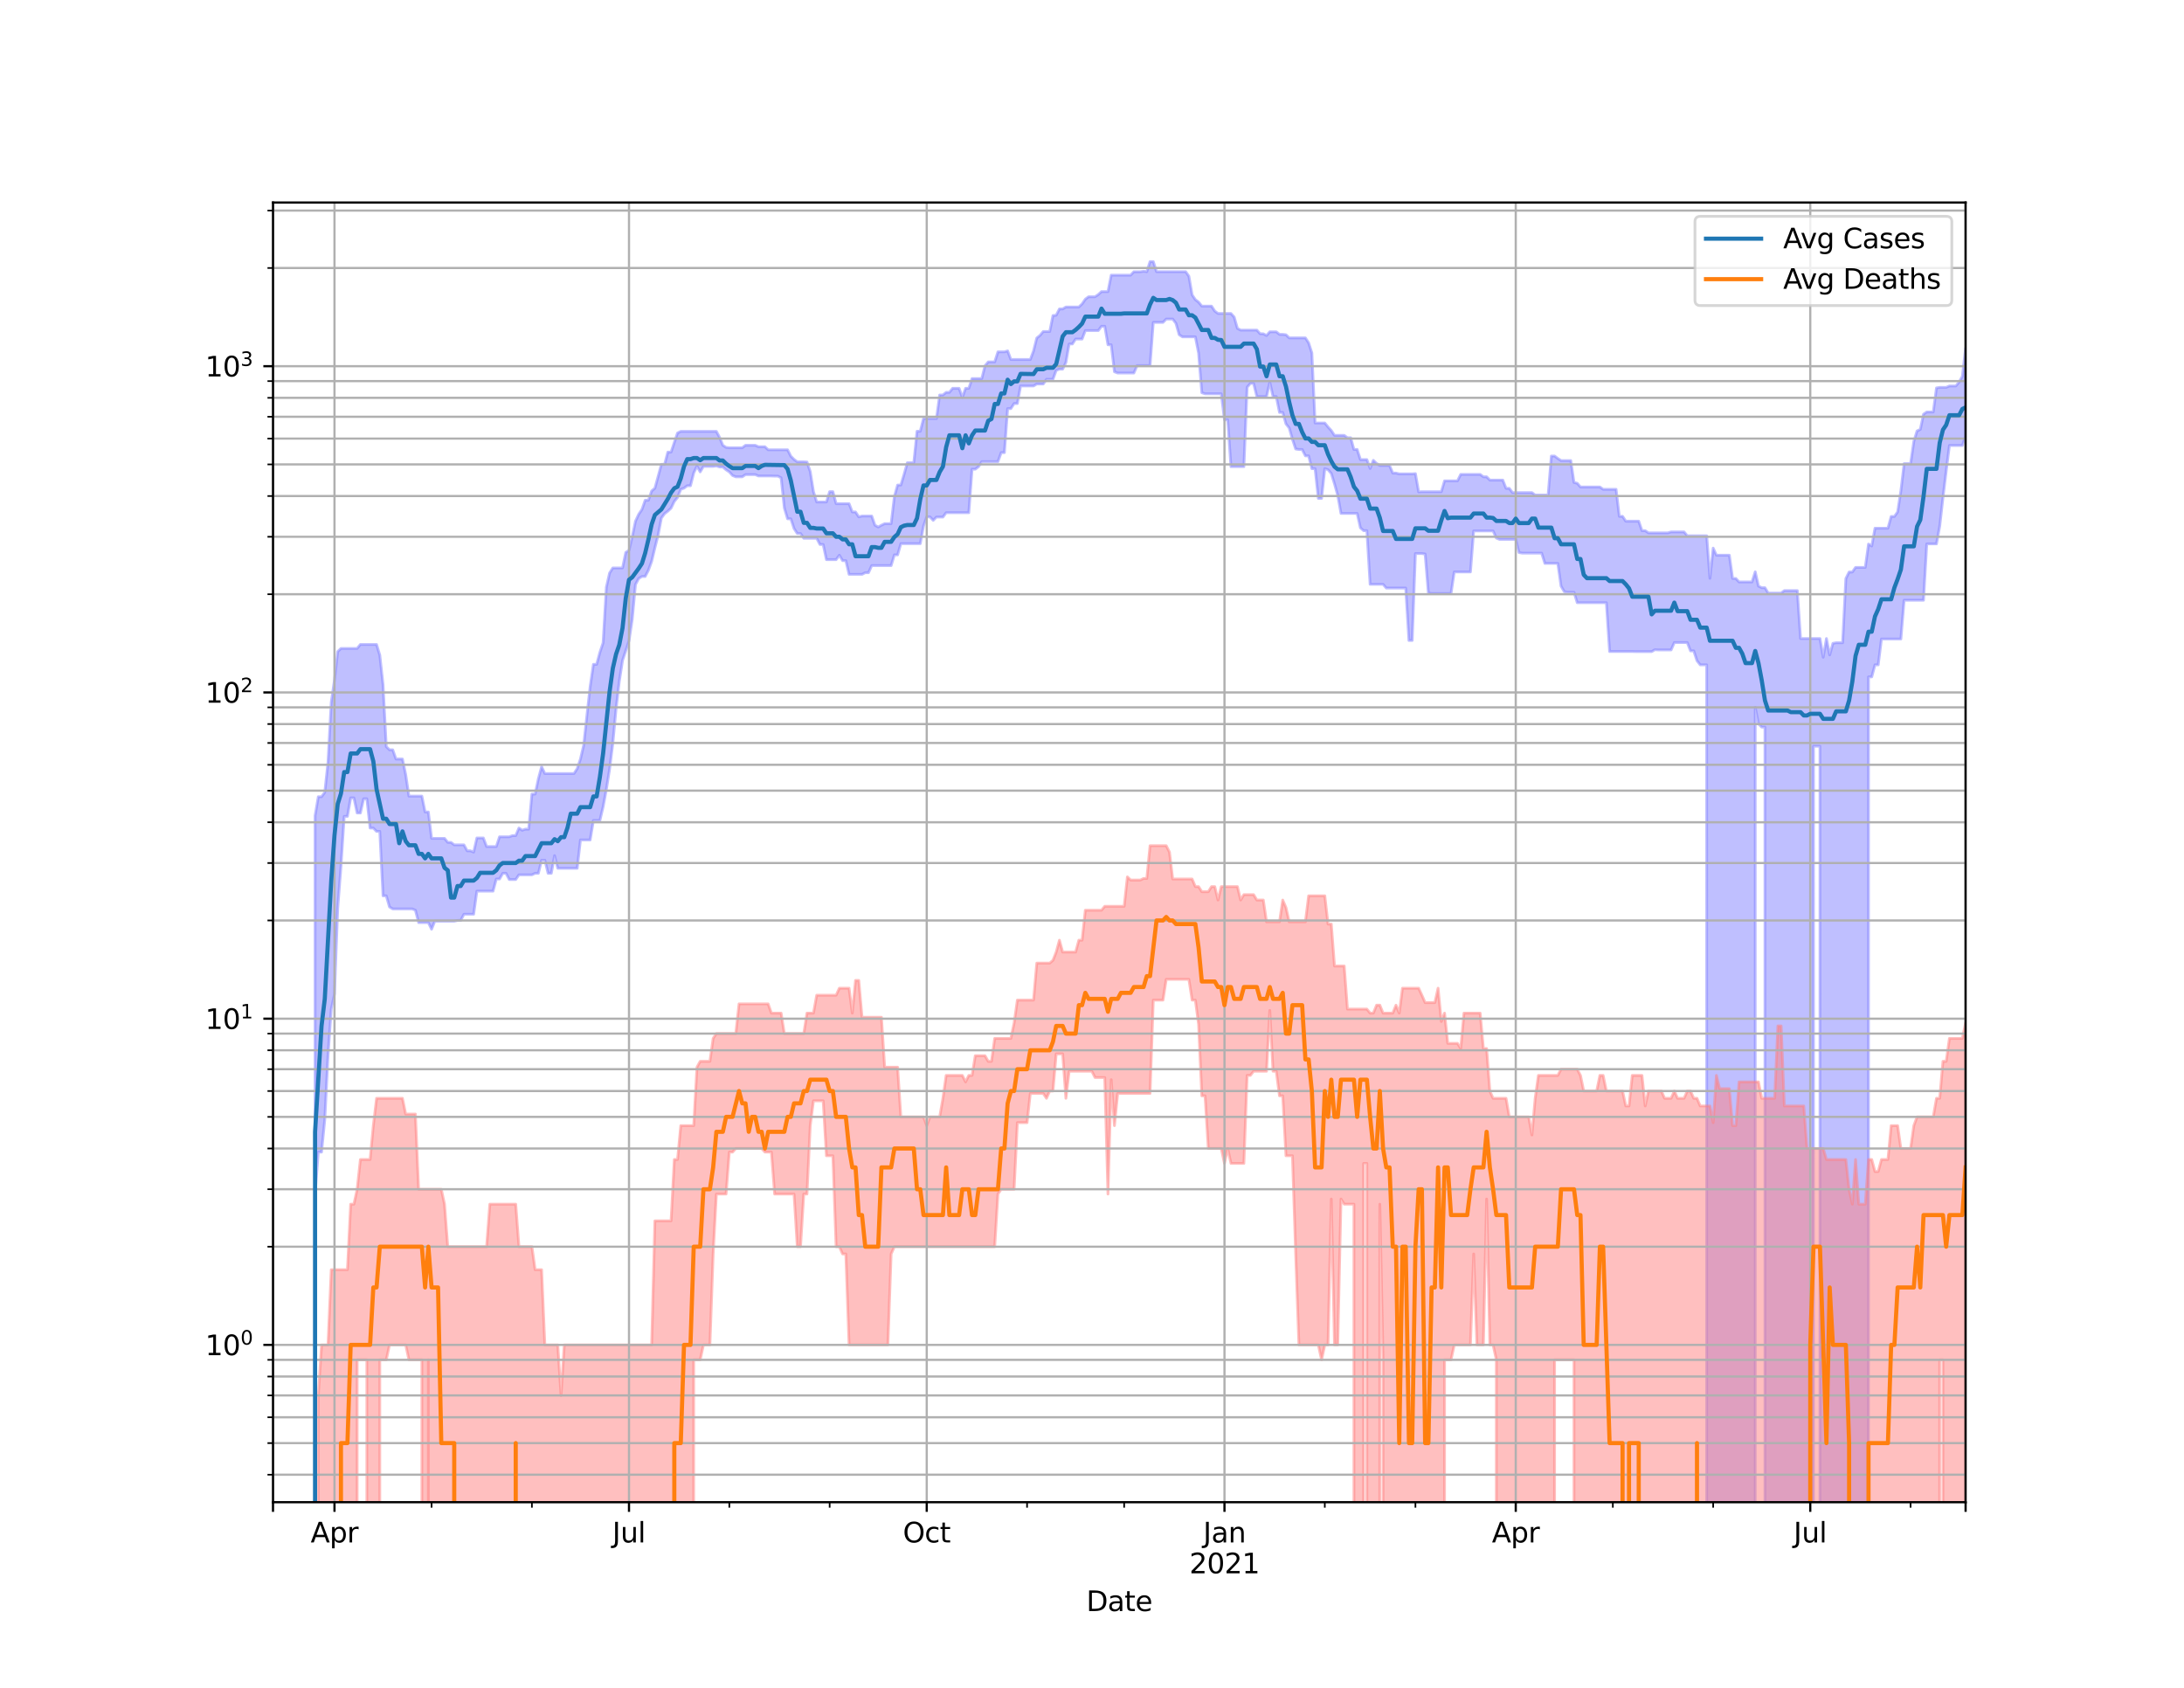 <?xml version="1.0" encoding="utf-8" standalone="no"?>
<!DOCTYPE svg PUBLIC "-//W3C//DTD SVG 1.1//EN"
  "http://www.w3.org/Graphics/SVG/1.1/DTD/svg11.dtd">
<svg height="612pt" version="1.1" viewBox="0 0 792 612" width="792pt" xmlns="http://www.w3.org/2000/svg" xmlns:xlink="http://www.w3.org/1999/xlink">
 <defs>
  <style type="text/css">*{stroke-linecap:butt;stroke-linejoin:round;}</style>
 </defs>
 <g id="figure_1">
  <g id="patch_1">
   <path d="M 0 612 
L 792 612 
L 792 0 
L 0 0 
z
" style="fill:#ffffff;"/>
  </g>
  <g id="axes_1">
   <g id="patch_2">
    <path d="M 99 544.68 
L 712.8 544.68 
L 712.8 73.44 
L 99 73.44 
z
" style="fill:#ffffff;"/>
   </g>
   <g id="PolyCollection_1">
    <path clip-path="url(#p68e2955192)" d="M 99 118777.503 
L 99 118777.503 
L 100.174 118777.503 
L 101.347 118777.503 
L 102.521 118777.503 
L 103.694 118777.503 
L 104.868 118777.503 
L 106.042 118777.503 
L 107.215 118777.503 
L 108.389 118777.503 
L 109.563 118777.503 
L 110.736 118777.503 
L 111.91 118777.503 
L 113.083 118777.503 
L 114.257 295.76 
L 115.431 288.885 
L 116.604 288.885 
L 117.778 287.3 
L 118.951 276.297 
L 120.125 254.634 
L 121.299 246.55 
L 122.472 236.267 
L 123.646 235.124 
L 124.82 235.124 
L 125.993 235.124 
L 127.167 235.124 
L 128.34 235.124 
L 129.514 235.124 
L 130.688 233.676 
L 131.861 233.676 
L 133.035 233.676 
L 134.208 233.676 
L 135.382 233.676 
L 136.556 233.676 
L 137.729 237.554 
L 138.903 248.224 
L 140.076 270.733 
L 141.25 271.876 
L 142.424 271.876 
L 143.597 275.217 
L 144.771 275.217 
L 145.945 275.217 
L 147.118 280.858 
L 148.292 288.671 
L 149.465 288.671 
L 150.639 288.671 
L 151.813 288.671 
L 152.986 288.671 
L 154.16 294.428 
L 155.333 294.428 
L 156.507 303.986 
L 157.681 303.986 
L 158.854 303.986 
L 160.028 303.986 
L 161.202 303.986 
L 162.375 305.446 
L 163.549 305.446 
L 164.722 306.342 
L 165.896 306.342 
L 167.07 306.342 
L 168.243 306.342 
L 169.417 308.496 
L 170.59 308.496 
L 171.764 308.969 
L 172.938 303.843 
L 174.111 303.843 
L 175.285 303.843 
L 176.459 306.948 
L 177.632 306.948 
L 178.806 306.948 
L 179.979 306.948 
L 181.153 303.414 
L 182.327 303.414 
L 183.5 303.414 
L 184.674 303.414 
L 185.847 302.989 
L 187.021 302.989 
L 188.195 300.241 
L 189.368 301.05 
L 190.542 300.644 
L 191.715 300.644 
L 192.889 287.928 
L 194.063 287.928 
L 195.236 282.347 
L 196.41 278.004 
L 197.584 280.493 
L 198.757 280.493 
L 199.931 280.493 
L 201.104 280.493 
L 202.278 280.493 
L 203.452 280.493 
L 204.625 280.493 
L 205.799 280.493 
L 206.972 280.493 
L 208.146 280.493 
L 209.32 278.702 
L 210.493 275.217 
L 211.667 270.209 
L 212.841 259.421 
L 214.014 248.909 
L 215.188 240.898 
L 216.361 240.898 
L 217.535 236.576 
L 218.709 233.057 
L 219.882 212.932 
L 221.056 207.772 
L 222.229 205.925 
L 223.403 205.925 
L 224.577 205.925 
L 225.75 205.925 
L 226.924 200.313 
L 228.098 199.572 
L 229.271 194.582 
L 230.445 188.979 
L 231.618 186.479 
L 232.792 184.727 
L 233.966 181.379 
L 235.139 181.379 
L 236.313 178.025 
L 237.486 177.018 
L 238.66 172.741 
L 239.834 168.37 
L 241.007 168.37 
L 242.181 163.935 
L 243.354 163.935 
L 244.528 160.43 
L 245.702 157.001 
L 246.875 156.412 
L 248.049 156.412 
L 249.223 156.412 
L 250.396 156.412 
L 251.57 156.412 
L 252.743 156.412 
L 253.917 156.412 
L 255.091 156.412 
L 256.264 156.412 
L 257.438 156.412 
L 258.611 156.412 
L 259.785 156.412 
L 260.959 158.615 
L 262.132 161.461 
L 263.306 162.221 
L 264.48 162.358 
L 265.653 162.358 
L 266.827 162.358 
L 268 162.358 
L 269.174 162.358 
L 270.348 161.461 
L 271.521 161.461 
L 272.695 161.461 
L 273.868 161.461 
L 275.042 161.976 
L 276.216 161.976 
L 277.389 161.976 
L 278.563 163.094 
L 279.737 163.094 
L 280.91 163.094 
L 282.084 163.094 
L 283.257 163.094 
L 284.431 163.094 
L 285.605 163.094 
L 286.778 165.416 
L 287.952 166.583 
L 289.125 167.464 
L 290.299 167.464 
L 291.473 167.464 
L 292.646 167.524 
L 293.82 170.971 
L 294.993 178.273 
L 296.167 182.018 
L 297.341 182.018 
L 298.514 182.018 
L 299.688 182.018 
L 300.862 178.273 
L 302.035 178.273 
L 303.209 182.624 
L 304.382 182.624 
L 305.556 182.624 
L 306.73 182.624 
L 307.903 182.624 
L 309.077 185.639 
L 310.25 185.639 
L 311.424 187.423 
L 312.598 187.112 
L 313.771 187.112 
L 314.945 187.112 
L 316.119 187.112 
L 317.292 190.442 
L 318.466 191.093 
L 319.639 190.442 
L 320.813 189.877 
L 321.987 189.877 
L 323.16 189.877 
L 324.334 180.034 
L 325.507 175.876 
L 326.681 175.876 
L 327.855 171.986 
L 329.028 167.788 
L 330.202 167.788 
L 331.376 167.788 
L 332.549 156.371 
L 333.723 156.371 
L 334.896 151.785 
L 336.07 151.785 
L 337.244 151.785 
L 338.417 151.785 
L 339.591 151.785 
L 340.764 143.222 
L 341.938 143.222 
L 343.112 142.267 
L 344.285 142.267 
L 345.459 140.805 
L 346.633 140.805 
L 347.806 140.805 
L 348.98 144.117 
L 350.153 140.805 
L 351.327 140.805 
L 352.501 137.272 
L 353.674 137.272 
L 354.848 137.272 
L 356.021 137.272 
L 357.195 132.638 
L 358.369 131.228 
L 359.542 131.228 
L 360.716 131.228 
L 361.889 127.578 
L 363.063 127.578 
L 364.237 127.578 
L 365.41 127.231 
L 366.584 130.349 
L 367.758 130.349 
L 368.931 130.349 
L 370.105 130.349 
L 371.278 130.349 
L 372.452 130.349 
L 373.626 130.363 
L 374.799 127.231 
L 375.973 122.558 
L 377.146 121.619 
L 378.32 120.204 
L 379.494 120.204 
L 380.667 120.204 
L 381.841 114.414 
L 383.015 114.306 
L 384.188 112.02 
L 385.362 112.02 
L 386.535 111.322 
L 387.709 111.322 
L 388.883 111.322 
L 390.056 111.322 
L 391.23 111.322 
L 392.403 110.204 
L 393.577 108.498 
L 394.751 107.603 
L 395.924 107.603 
L 397.098 107.603 
L 398.272 106.807 
L 399.445 105.737 
L 400.619 105.737 
L 401.792 105.737 
L 402.966 99.77 
L 404.14 99.77 
L 405.313 99.77 
L 406.487 99.77 
L 407.66 99.77 
L 408.834 99.77 
L 410.008 99.77 
L 411.181 98.529 
L 412.355 98.529 
L 413.528 98.529 
L 414.702 98.363 
L 415.876 98.51 
L 417.049 94.86 
L 418.223 94.86 
L 419.397 98.51 
L 420.57 98.51 
L 421.744 98.51 
L 422.917 98.51 
L 424.091 98.51 
L 425.265 98.51 
L 426.438 98.51 
L 427.612 98.51 
L 428.785 98.51 
L 429.959 98.51 
L 431.133 100.158 
L 432.306 106.912 
L 433.48 108.652 
L 434.654 109.55 
L 435.827 110.995 
L 437.001 110.995 
L 438.174 110.995 
L 439.348 110.995 
L 440.522 112.801 
L 441.695 113.669 
L 442.869 113.669 
L 444.042 113.669 
L 445.216 113.669 
L 446.39 113.669 
L 447.563 114.97 
L 448.737 119.071 
L 449.911 119.692 
L 451.084 119.692 
L 452.258 119.692 
L 453.431 119.692 
L 454.605 119.692 
L 455.779 119.692 
L 456.952 120.999 
L 458.126 121.035 
L 459.299 121.652 
L 460.473 120.309 
L 461.647 120.309 
L 462.82 120.309 
L 463.994 121.248 
L 465.167 121.248 
L 466.341 121.372 
L 467.515 122.52 
L 468.688 122.52 
L 469.862 122.52 
L 471.036 122.52 
L 472.209 122.52 
L 473.383 122.52 
L 474.556 124.318 
L 475.73 127.974 
L 476.904 153.378 
L 478.077 153.378 
L 479.251 153.378 
L 480.424 153.378 
L 481.598 154.825 
L 482.772 156.103 
L 483.945 157.873 
L 485.119 157.873 
L 486.293 157.873 
L 487.466 157.873 
L 488.64 158.734 
L 489.813 158.734 
L 490.987 162.974 
L 492.161 162.974 
L 493.334 166.643 
L 494.508 166.643 
L 495.681 166.643 
L 496.855 169.871 
L 498.029 166.922 
L 499.202 168.042 
L 500.376 168.782 
L 501.55 168.782 
L 502.723 168.782 
L 503.897 168.782 
L 505.07 171.536 
L 506.244 171.536 
L 507.418 171.832 
L 508.591 171.832 
L 509.765 171.832 
L 510.938 171.832 
L 512.112 171.832 
L 513.286 171.733 
L 514.459 178.36 
L 515.633 178.286 
L 516.807 178.286 
L 517.98 178.286 
L 519.154 178.286 
L 520.327 178.286 
L 521.501 178.286 
L 522.675 178.286 
L 523.848 174.354 
L 525.022 174.354 
L 526.195 174.354 
L 527.369 174.354 
L 528.543 174.354 
L 529.716 172.008 
L 530.89 172.008 
L 532.063 172.008 
L 533.237 172.008 
L 534.411 172.008 
L 535.584 172.008 
L 536.758 172.008 
L 537.932 172.887 
L 539.105 172.887 
L 540.279 174.078 
L 541.452 174.078 
L 542.626 174.078 
L 543.8 174.078 
L 544.973 174.078 
L 546.147 177.067 
L 547.32 177.067 
L 548.494 178.623 
L 549.668 178.623 
L 550.841 178.623 
L 552.015 178.623 
L 553.189 178.623 
L 554.362 178.623 
L 555.536 178.623 
L 556.709 179.496 
L 557.883 179.496 
L 559.057 179.496 
L 560.23 179.496 
L 561.404 179.496 
L 562.577 165.358 
L 563.751 165.358 
L 564.925 166.237 
L 566.098 167.012 
L 567.272 167.012 
L 568.446 167.012 
L 569.619 167.012 
L 570.793 174.946 
L 571.966 175.227 
L 573.14 176.583 
L 574.314 176.583 
L 575.487 176.583 
L 576.661 176.583 
L 577.834 176.583 
L 579.008 176.583 
L 580.182 176.583 
L 581.355 177.421 
L 582.529 177.421 
L 583.702 177.421 
L 584.876 177.421 
L 586.05 177.421 
L 587.223 187.215 
L 588.397 187.215 
L 589.571 188.979 
L 590.744 188.979 
L 591.918 188.979 
L 593.091 188.979 
L 594.265 188.979 
L 595.439 192.421 
L 596.612 192.421 
L 597.786 193.214 
L 598.959 193.214 
L 600.133 193.214 
L 601.307 193.214 
L 602.48 193.214 
L 603.654 193.214 
L 604.828 193.214 
L 606.001 192.866 
L 607.175 192.866 
L 608.348 192.866 
L 609.522 192.866 
L 610.696 192.866 
L 611.869 194.275 
L 613.043 194.275 
L 614.216 194.275 
L 615.39 194.275 
L 616.564 194.275 
L 617.737 194.275 
L 618.911 194.275 
L 620.085 209.687 
L 621.258 198.749 
L 622.432 201.317 
L 623.605 201.317 
L 624.779 201.317 
L 625.953 201.317 
L 627.126 201.317 
L 628.3 209.756 
L 629.473 209.756 
L 630.647 211.012 
L 631.821 211.012 
L 632.994 211.012 
L 634.168 211.012 
L 635.341 211.012 
L 636.515 207.331 
L 637.689 212.518 
L 638.862 213.103 
L 640.036 213.103 
L 641.21 215.053 
L 642.383 215.053 
L 643.557 215.053 
L 644.73 215.053 
L 645.904 215.053 
L 647.078 214.144 
L 648.251 214.144 
L 649.425 214.144 
L 650.598 214.144 
L 651.772 214.144 
L 652.946 231.525 
L 654.119 231.525 
L 655.293 231.525 
L 656.467 231.525 
L 657.64 231.525 
L 658.814 231.525 
L 659.987 231.525 
L 661.161 238.309 
L 662.335 231.525 
L 663.508 237.475 
L 664.682 233.275 
L 665.855 233.057 
L 667.029 233.057 
L 668.203 233.057 
L 669.376 209.779 
L 670.55 207.419 
L 671.724 207.419 
L 672.897 205.734 
L 674.071 205.734 
L 675.244 205.734 
L 676.418 205.734 
L 677.592 197.268 
L 678.765 197.976 
L 679.939 191.527 
L 681.112 191.527 
L 682.286 191.527 
L 683.46 191.527 
L 684.633 191.527 
L 685.807 187.275 
L 686.98 187.275 
L 688.154 185.625 
L 689.328 177.963 
L 690.501 168.114 
L 691.675 168.114 
L 692.849 168.114 
L 694.022 160.053 
L 695.196 156.249 
L 696.369 155.717 
L 697.543 150.181 
L 698.717 149.387 
L 699.89 149.387 
L 701.064 149.387 
L 702.237 140.661 
L 703.411 140.464 
L 704.585 140.464 
L 705.758 140.464 
L 706.932 139.948 
L 708.106 139.948 
L 709.279 139.948 
L 710.453 138.521 
L 711.626 136.46 
L 712.8 126.299 
L 712.8 158.082 
L 712.8 158.082 
L 711.626 161.524 
L 710.453 161.524 
L 709.279 161.524 
L 708.106 161.524 
L 706.932 161.524 
L 705.758 170.81 
L 704.585 180.487 
L 703.411 190.822 
L 702.237 197.214 
L 701.064 197.214 
L 699.89 197.214 
L 698.717 197.214 
L 697.543 217.64 
L 696.369 217.64 
L 695.196 217.64 
L 694.022 217.64 
L 692.849 217.64 
L 691.675 217.64 
L 690.501 217.64 
L 689.328 231.701 
L 688.154 231.701 
L 686.98 231.701 
L 685.807 231.701 
L 684.633 231.701 
L 683.46 231.701 
L 682.286 231.701 
L 681.112 241.067 
L 679.939 241.067 
L 678.765 245.433 
L 677.592 245.433 
L 676.418 118777.503 
L 675.244 118777.503 
L 674.071 118777.503 
L 672.897 118777.503 
L 671.724 118777.503 
L 670.55 118777.503 
L 669.376 118777.503 
L 668.203 118777.503 
L 667.029 118777.503 
L 665.855 118777.503 
L 664.682 118777.503 
L 663.508 118777.503 
L 662.335 118777.503 
L 661.161 118777.503 
L 659.987 270.583 
L 658.814 270.583 
L 657.64 270.583 
L 656.467 118777.503 
L 655.293 118777.503 
L 654.119 118777.503 
L 652.946 118777.503 
L 651.772 118777.503 
L 650.598 118777.503 
L 649.425 118777.503 
L 648.251 118777.503 
L 647.078 118777.503 
L 645.904 118777.503 
L 644.73 118777.503 
L 643.557 118777.503 
L 642.383 118777.503 
L 641.21 118777.503 
L 640.036 263.638 
L 638.862 263.638 
L 637.689 262.471 
L 636.515 256.484 
L 635.341 118777.503 
L 634.168 118777.503 
L 632.994 118777.503 
L 631.821 118777.503 
L 630.647 118777.503 
L 629.473 118777.503 
L 628.3 118777.503 
L 627.126 118777.503 
L 625.953 118777.503 
L 624.779 118777.503 
L 623.605 118777.503 
L 622.432 118777.503 
L 621.258 118777.503 
L 620.085 118777.503 
L 618.911 241.067 
L 617.737 241.067 
L 616.564 241.067 
L 615.39 239.567 
L 614.216 235.998 
L 613.043 235.998 
L 611.869 232.985 
L 610.696 232.985 
L 609.522 232.985 
L 608.348 232.985 
L 607.175 232.985 
L 606.001 235.654 
L 604.828 235.654 
L 603.654 235.654 
L 602.48 235.654 
L 601.307 235.654 
L 600.133 235.578 
L 598.959 236.267 
L 597.786 236.267 
L 596.612 236.267 
L 595.439 236.267 
L 594.265 236.267 
L 593.091 236.267 
L 591.918 236.228 
L 590.744 236.228 
L 589.571 236.228 
L 588.397 236.228 
L 587.223 236.228 
L 586.05 236.228 
L 584.876 236.228 
L 583.702 236.228 
L 582.529 218.532 
L 581.355 218.532 
L 580.182 218.532 
L 579.008 218.532 
L 577.834 218.532 
L 576.661 218.532 
L 575.487 218.532 
L 574.314 218.532 
L 573.14 218.532 
L 571.966 218.532 
L 570.793 214.748 
L 569.619 214.748 
L 568.446 214.748 
L 567.272 214.546 
L 566.098 212.542 
L 564.925 204.288 
L 563.751 204.288 
L 562.577 204.288 
L 561.404 204.288 
L 560.23 204.288 
L 559.057 200.562 
L 557.883 200.562 
L 556.709 200.562 
L 555.536 200.562 
L 554.362 200.562 
L 553.189 200.562 
L 552.015 200.562 
L 550.841 200.351 
L 549.668 195.583 
L 548.494 195.583 
L 547.32 195.583 
L 546.147 195.583 
L 544.973 195.583 
L 543.8 195.583 
L 542.626 195.097 
L 541.452 192.519 
L 540.279 192.519 
L 539.105 192.519 
L 537.932 192.519 
L 536.758 192.519 
L 535.584 192.519 
L 534.411 192.519 
L 533.237 207.375 
L 532.063 207.375 
L 530.89 207.375 
L 529.716 207.375 
L 528.543 207.375 
L 527.369 207.375 
L 526.195 215.206 
L 525.022 215.206 
L 523.848 215.206 
L 522.675 215.206 
L 521.501 215.206 
L 520.327 215.206 
L 519.154 215.206 
L 517.98 215.028 
L 516.807 200.89 
L 515.633 200.716 
L 514.459 200.716 
L 513.286 200.716 
L 512.112 232.232 
L 510.938 232.232 
L 509.765 213.226 
L 508.591 213.226 
L 507.418 213.226 
L 506.244 213.226 
L 505.07 213.226 
L 503.897 213.226 
L 502.723 213.226 
L 501.55 211.867 
L 500.376 211.867 
L 499.202 211.867 
L 498.029 211.867 
L 496.855 211.867 
L 495.681 192.421 
L 494.508 192.421 
L 493.334 191.382 
L 492.161 186.159 
L 490.987 186.159 
L 489.813 186.159 
L 488.64 186.159 
L 487.466 186.159 
L 486.293 186.159 
L 485.119 179.649 
L 483.945 175.462 
L 482.772 171.679 
L 481.598 170.317 
L 480.424 169.934 
L 479.251 180.709 
L 478.077 180.709 
L 476.904 169.934 
L 475.73 169.934 
L 474.556 165.291 
L 473.383 165.291 
L 472.209 162.992 
L 471.036 162.992 
L 469.862 162.808 
L 468.688 159.264 
L 467.515 155.174 
L 466.341 153.694 
L 465.167 149.558 
L 463.994 149.558 
L 462.82 143.778 
L 461.647 143.778 
L 460.473 138.578 
L 459.299 143.778 
L 458.126 143.778 
L 456.952 143.778 
L 455.779 143.778 
L 454.605 139.023 
L 453.431 139.023 
L 452.258 140.405 
L 451.084 169.198 
L 449.911 169.198 
L 448.737 169.198 
L 447.563 169.198 
L 446.39 169.198 
L 445.216 152.233 
L 444.042 152.233 
L 442.869 142.795 
L 441.695 142.795 
L 440.522 142.795 
L 439.348 142.795 
L 438.174 142.795 
L 437.001 142.795 
L 435.827 142.397 
L 434.654 128.068 
L 433.48 122.138 
L 432.306 122.138 
L 431.133 122.138 
L 429.959 122.138 
L 428.785 122.138 
L 427.612 121.363 
L 426.438 117.239 
L 425.265 115.691 
L 424.091 115.691 
L 422.917 115.691 
L 421.744 116.899 
L 420.57 116.899 
L 419.397 116.899 
L 418.223 116.899 
L 417.049 132.561 
L 415.876 132.561 
L 414.702 132.561 
L 413.528 132.561 
L 412.355 132.561 
L 411.181 135.255 
L 410.008 135.255 
L 408.834 135.255 
L 407.66 135.255 
L 406.487 135.255 
L 405.313 135.255 
L 404.14 134.804 
L 402.966 125.02 
L 401.792 125.02 
L 400.619 118.309 
L 399.445 118.309 
L 398.272 119.868 
L 397.098 119.868 
L 395.924 119.868 
L 394.751 119.868 
L 393.577 119.868 
L 392.403 122.942 
L 391.23 122.942 
L 390.056 122.942 
L 388.883 124.729 
L 387.709 124.729 
L 386.535 131.438 
L 385.362 133.835 
L 384.188 133.835 
L 383.015 134.304 
L 381.841 137.531 
L 380.667 137.531 
L 379.494 137.531 
L 378.32 139.238 
L 377.146 139.238 
L 375.973 139.238 
L 374.799 139.948 
L 373.626 139.948 
L 372.452 139.948 
L 371.278 139.948 
L 370.105 139.948 
L 368.931 146.316 
L 367.758 146.316 
L 366.584 148.153 
L 365.41 148.153 
L 364.237 164.124 
L 363.063 164.124 
L 361.889 167.393 
L 360.716 167.393 
L 359.542 167.393 
L 358.369 167.393 
L 357.195 167.393 
L 356.021 167.393 
L 354.848 169.219 
L 353.674 170.125 
L 352.501 170.125 
L 351.327 185.898 
L 350.153 185.898 
L 348.98 185.898 
L 347.806 185.898 
L 346.633 185.898 
L 345.459 185.898 
L 344.285 185.898 
L 343.112 185.898 
L 341.938 187.483 
L 340.764 187.483 
L 339.591 187.483 
L 338.417 188.673 
L 337.244 187.423 
L 336.07 187.423 
L 334.896 190.743 
L 333.723 197.124 
L 332.549 197.124 
L 331.376 197.124 
L 330.202 197.124 
L 329.028 197.124 
L 327.855 197.124 
L 326.681 197.124 
L 325.507 201.2 
L 324.334 201.2 
L 323.16 205.079 
L 321.987 205.079 
L 320.813 205.079 
L 319.639 205.079 
L 318.466 205.079 
L 317.292 205.079 
L 316.119 205.079 
L 314.945 207.661 
L 313.771 207.661 
L 312.598 208.26 
L 311.424 208.26 
L 310.25 208.26 
L 309.077 208.26 
L 307.903 208.26 
L 306.73 203.285 
L 305.556 203.285 
L 304.382 201.317 
L 303.209 202.922 
L 302.035 202.922 
L 300.862 202.922 
L 299.688 202.922 
L 298.514 197.43 
L 297.341 197.43 
L 296.167 195.167 
L 294.993 195.167 
L 293.82 195.167 
L 292.646 195.167 
L 291.473 195.167 
L 290.299 193.448 
L 289.125 193.448 
L 287.952 191.656 
L 286.778 188.112 
L 285.605 188.112 
L 284.431 184.193 
L 283.257 173.247 
L 282.084 172.64 
L 280.91 172.64 
L 279.737 172.585 
L 278.563 172.585 
L 277.389 172.585 
L 276.216 172.585 
L 275.042 172.585 
L 273.868 172.085 
L 272.695 172.085 
L 271.521 172.085 
L 270.348 172.085 
L 269.174 172.887 
L 268 172.887 
L 266.827 172.887 
L 265.653 172.418 
L 264.48 171.112 
L 263.306 170.349 
L 262.132 169.324 
L 260.959 169.324 
L 259.785 168.948 
L 258.611 169.104 
L 257.438 169.104 
L 256.264 169.104 
L 255.091 169.104 
L 253.917 171.112 
L 252.743 169.021 
L 251.57 171.504 
L 250.396 176.127 
L 249.223 176.115 
L 248.049 176.994 
L 246.875 177.409 
L 245.702 180.37 
L 244.528 181.804 
L 243.354 184.249 
L 242.181 185.352 
L 241.007 186.246 
L 239.834 187.857 
L 238.66 194.02 
L 237.486 198.638 
L 236.313 203.549 
L 235.139 206.764 
L 233.966 209.025 
L 232.792 209.025 
L 231.618 209.756 
L 230.445 211.963 
L 229.271 224.573 
L 228.098 232.339 
L 226.924 235.96 
L 225.75 239.485 
L 224.577 247.07 
L 223.403 257.058 
L 222.229 269.542 
L 221.056 278.879 
L 219.882 286.271 
L 218.709 292.552 
L 217.535 297.506 
L 216.361 297.506 
L 215.188 297.506 
L 214.014 304.565 
L 212.841 304.565 
L 211.667 304.565 
L 210.493 304.565 
L 209.32 314.842 
L 208.146 314.842 
L 206.972 314.842 
L 205.799 314.842 
L 204.625 314.842 
L 203.452 314.842 
L 202.278 314.842 
L 201.104 310.253 
L 199.931 316.651 
L 198.757 316.651 
L 197.584 311.905 
L 196.41 311.905 
L 195.236 316.651 
L 194.063 316.651 
L 192.889 317.206 
L 191.715 317.206 
L 190.542 317.206 
L 189.368 317.206 
L 188.195 317.206 
L 187.021 318.909 
L 185.847 318.909 
L 184.674 318.909 
L 183.5 316.651 
L 182.327 316.651 
L 181.153 318.717 
L 179.979 318.717 
L 178.806 323.118 
L 177.632 323.118 
L 176.459 323.118 
L 175.285 323.118 
L 174.111 323.118 
L 172.938 323.118 
L 171.764 331.491 
L 170.59 331.491 
L 169.417 331.491 
L 168.243 331.491 
L 167.07 333.753 
L 165.896 333.753 
L 164.722 334.01 
L 163.549 334.01 
L 162.375 334.01 
L 161.202 334.01 
L 160.028 334.01 
L 158.854 334.01 
L 157.681 334.01 
L 156.507 336.931 
L 155.333 334.529 
L 154.16 334.529 
L 152.986 334.529 
L 151.813 334.529 
L 150.639 330.037 
L 149.465 329.562 
L 148.292 329.562 
L 147.118 329.562 
L 145.945 329.562 
L 144.771 329.562 
L 143.597 329.562 
L 142.424 329.562 
L 141.25 328.856 
L 140.076 324.816 
L 138.903 324.816 
L 137.729 301.459 
L 136.556 301.459 
L 135.382 300.241 
L 134.208 300.241 
L 133.035 289.641 
L 131.861 289.641 
L 130.688 294.788 
L 129.514 294.788 
L 128.34 289.315 
L 127.167 289.315 
L 125.993 296.006 
L 124.82 296.006 
L 123.646 314.136 
L 122.472 329.325 
L 121.299 360.425 
L 120.125 365.886 
L 118.951 382.788 
L 117.778 406.008 
L 116.604 417.734 
L 115.431 417.734 
L 114.257 432.954 
L 113.083 118777.503 
L 111.91 118777.503 
L 110.736 118777.503 
L 109.563 118777.503 
L 108.389 118777.503 
L 107.215 118777.503 
L 106.042 118777.503 
L 104.868 118777.503 
L 103.694 118777.503 
L 102.521 118777.503 
L 101.347 118777.503 
L 100.174 118777.503 
L 99 118777.503 
z
" style="fill:#8080ff;fill-opacity:0.5;stroke:#8080ff;stroke-opacity:0.5;"/>
   </g>
   <g id="PolyCollection_2">
    <path clip-path="url(#p68e2955192)" d="M 99 118777.503 
L 99 118777.503 
L 100.174 118777.503 
L 101.347 118777.503 
L 102.521 118777.503 
L 103.694 118777.503 
L 104.868 118777.503 
L 106.042 118777.503 
L 107.215 118777.503 
L 108.389 118777.503 
L 109.563 118777.503 
L 110.736 118777.503 
L 111.91 118777.503 
L 113.083 118777.503 
L 114.257 118777.503 
L 115.431 505.975 
L 116.604 487.651 
L 117.778 487.651 
L 118.951 487.651 
L 120.125 460.391 
L 121.299 460.391 
L 122.472 460.391 
L 123.646 460.391 
L 124.82 460.391 
L 125.993 460.391 
L 127.167 436.625 
L 128.34 436.625 
L 129.514 431.213 
L 130.688 420.439 
L 131.861 420.439 
L 133.035 420.439 
L 134.208 420.439 
L 135.382 408.149 
L 136.556 398.239 
L 137.729 398.239 
L 138.903 398.239 
L 140.076 398.239 
L 141.25 398.239 
L 142.424 398.239 
L 143.597 398.239 
L 144.771 398.239 
L 145.945 398.239 
L 147.118 403.953 
L 148.292 403.953 
L 149.465 403.953 
L 150.639 403.953 
L 151.813 431.213 
L 152.986 431.213 
L 154.16 431.213 
L 155.333 431.213 
L 156.507 431.213 
L 157.681 431.213 
L 158.854 431.213 
L 160.028 431.213 
L 161.202 436.625 
L 162.375 452.042 
L 163.549 452.042 
L 164.722 452.042 
L 165.896 452.042 
L 167.07 452.042 
L 168.243 452.042 
L 169.417 452.042 
L 170.59 452.042 
L 171.764 452.042 
L 172.938 452.042 
L 174.111 452.042 
L 175.285 452.042 
L 176.459 452.042 
L 177.632 436.625 
L 178.806 436.625 
L 179.979 436.625 
L 181.153 436.625 
L 182.327 436.625 
L 183.5 436.625 
L 184.674 436.625 
L 185.847 436.625 
L 187.021 436.625 
L 188.195 452.042 
L 189.368 452.042 
L 190.542 452.042 
L 191.715 452.042 
L 192.889 452.042 
L 194.063 460.391 
L 195.236 460.391 
L 196.41 460.391 
L 197.584 487.651 
L 198.757 487.651 
L 199.931 487.651 
L 201.104 487.651 
L 202.278 487.651 
L 203.452 505.975 
L 204.625 487.651 
L 205.799 487.651 
L 206.972 487.651 
L 208.146 487.651 
L 209.32 487.651 
L 210.493 487.651 
L 211.667 487.651 
L 212.841 487.651 
L 214.014 487.651 
L 215.188 487.651 
L 216.361 487.651 
L 217.535 487.651 
L 218.709 487.651 
L 219.882 487.651 
L 221.056 487.651 
L 222.229 487.651 
L 223.403 487.651 
L 224.577 487.651 
L 225.75 487.651 
L 226.924 487.651 
L 228.098 487.651 
L 229.271 487.651 
L 230.445 487.651 
L 231.618 487.651 
L 232.792 487.651 
L 233.966 487.651 
L 235.139 487.651 
L 236.313 487.651 
L 237.486 442.676 
L 238.66 442.676 
L 239.834 442.676 
L 241.007 442.676 
L 242.181 442.676 
L 243.354 442.676 
L 244.528 420.439 
L 245.702 420.439 
L 246.875 408.149 
L 248.049 408.149 
L 249.223 408.149 
L 250.396 408.149 
L 251.57 408.149 
L 252.743 386.956 
L 253.917 384.83 
L 255.091 384.83 
L 256.264 384.83 
L 257.438 384.83 
L 258.611 376.516 
L 259.785 374.774 
L 260.959 374.774 
L 262.132 374.774 
L 263.306 374.774 
L 264.48 374.774 
L 265.653 374.774 
L 266.827 374.774 
L 268 364 
L 269.174 364 
L 270.348 364 
L 271.521 364 
L 272.695 364 
L 273.868 364 
L 275.042 364 
L 276.216 364 
L 277.389 364 
L 278.563 364 
L 279.737 367.346 
L 280.91 367.346 
L 282.084 367.346 
L 283.257 367.346 
L 284.431 374.774 
L 285.605 374.774 
L 286.778 374.774 
L 287.952 374.774 
L 289.125 374.774 
L 290.299 374.774 
L 291.473 374.774 
L 292.646 367.346 
L 293.82 367.346 
L 294.993 367.346 
L 296.167 360.858 
L 297.341 360.858 
L 298.514 360.858 
L 299.688 360.858 
L 300.862 360.858 
L 302.035 360.858 
L 303.209 360.858 
L 304.382 358.311 
L 305.556 358.311 
L 306.73 358.311 
L 307.903 358.311 
L 309.077 367.346 
L 310.25 355.489 
L 311.424 355.489 
L 312.598 368.85 
L 313.771 368.85 
L 314.945 368.85 
L 316.119 368.85 
L 317.292 368.85 
L 318.466 368.85 
L 319.639 368.85 
L 320.813 386.956 
L 321.987 386.956 
L 323.16 386.956 
L 324.334 386.956 
L 325.507 386.956 
L 326.681 404.97 
L 327.855 404.97 
L 329.028 404.97 
L 330.202 404.97 
L 331.376 404.97 
L 332.549 404.97 
L 333.723 404.97 
L 334.896 404.97 
L 336.07 408.149 
L 337.244 404.97 
L 338.417 404.97 
L 339.591 404.97 
L 340.764 404.97 
L 341.938 398.239 
L 343.112 389.935 
L 344.285 389.935 
L 345.459 389.935 
L 346.633 389.935 
L 347.806 389.935 
L 348.98 389.935 
L 350.153 392.288 
L 351.327 389.935 
L 352.501 389.935 
L 353.674 382.788 
L 354.848 382.788 
L 356.021 382.788 
L 357.195 382.788 
L 358.369 384.83 
L 359.542 384.83 
L 360.716 376.516 
L 361.889 376.516 
L 363.063 376.516 
L 364.237 376.516 
L 365.41 376.516 
L 366.584 376.516 
L 367.758 370.926 
L 368.931 362.63 
L 370.105 362.63 
L 371.278 362.63 
L 372.452 362.63 
L 373.626 362.63 
L 374.799 362.63 
L 375.973 349.221 
L 377.146 349.221 
L 378.32 349.221 
L 379.494 349.221 
L 380.667 349.221 
L 381.841 348.19 
L 383.015 345.216 
L 384.188 340.907 
L 385.362 345.216 
L 386.535 345.216 
L 387.709 345.216 
L 388.883 345.216 
L 390.056 345.216 
L 391.23 340.907 
L 392.403 340.907 
L 393.577 330.037 
L 394.751 330.037 
L 395.924 330.037 
L 397.098 330.037 
L 398.272 330.037 
L 399.445 330.037 
L 400.619 328.623 
L 401.792 328.623 
L 402.966 328.623 
L 404.14 328.623 
L 405.313 328.623 
L 406.487 328.623 
L 407.66 328.623 
L 408.834 317.956 
L 410.008 319.102 
L 411.181 319.102 
L 412.355 319.102 
L 413.528 319.102 
L 414.702 318.526 
L 415.876 318.526 
L 417.049 306.644 
L 418.223 306.644 
L 419.397 306.644 
L 420.57 306.644 
L 421.744 306.644 
L 422.917 306.644 
L 424.091 308.969 
L 425.265 318.717 
L 426.438 318.717 
L 427.612 318.717 
L 428.785 318.717 
L 429.959 318.717 
L 431.133 318.717 
L 432.306 318.717 
L 433.48 321.474 
L 434.654 321.474 
L 435.827 323.327 
L 437.001 323.327 
L 438.174 323.327 
L 439.348 321.474 
L 440.522 321.474 
L 441.695 326.35 
L 442.869 321.474 
L 444.042 321.474 
L 445.216 321.474 
L 446.39 321.474 
L 447.563 321.474 
L 448.737 321.474 
L 449.911 326.35 
L 451.084 324.386 
L 452.258 324.386 
L 453.431 324.386 
L 454.605 324.386 
L 455.779 326.35 
L 456.952 326.35 
L 458.126 326.35 
L 459.299 334.269 
L 460.473 334.269 
L 461.647 334.269 
L 462.82 334.269 
L 463.994 334.269 
L 465.167 326.35 
L 466.341 329.09 
L 467.515 334.269 
L 468.688 334.269 
L 469.862 334.269 
L 471.036 334.269 
L 472.209 334.269 
L 473.383 334.269 
L 474.556 324.816 
L 475.73 324.816 
L 476.904 324.816 
L 478.077 324.816 
L 479.251 324.816 
L 480.424 324.816 
L 481.598 335.053 
L 482.772 335.053 
L 483.945 350.273 
L 485.119 350.273 
L 486.293 350.273 
L 487.466 350.273 
L 488.64 365.886 
L 489.813 365.886 
L 490.987 365.886 
L 492.161 365.886 
L 493.334 365.886 
L 494.508 365.886 
L 495.681 365.886 
L 496.855 367.346 
L 498.029 367.346 
L 499.202 364.465 
L 500.376 364.465 
L 501.55 367.346 
L 502.723 367.346 
L 503.897 367.346 
L 505.07 367.346 
L 506.244 364.465 
L 507.418 367.346 
L 508.591 358.311 
L 509.765 358.311 
L 510.938 358.311 
L 512.112 358.311 
L 513.286 358.311 
L 514.459 358.311 
L 515.633 360.858 
L 516.807 363.539 
L 517.98 363.539 
L 519.154 363.539 
L 520.327 363.539 
L 521.501 358.311 
L 522.675 370.399 
L 523.848 367.346 
L 525.022 378.318 
L 526.195 378.318 
L 527.369 378.318 
L 528.543 378.318 
L 529.716 380.187 
L 530.89 367.346 
L 532.063 367.346 
L 533.237 367.346 
L 534.411 367.346 
L 535.584 367.346 
L 536.758 367.346 
L 537.932 380.187 
L 539.105 380.187 
L 540.279 395.604 
L 541.452 398.239 
L 542.626 398.239 
L 543.8 398.239 
L 544.973 398.239 
L 546.147 398.239 
L 547.32 404.97 
L 548.494 404.97 
L 549.668 404.97 
L 550.841 404.97 
L 552.015 404.97 
L 553.189 404.97 
L 554.362 404.97 
L 555.536 411.537 
L 556.709 398.239 
L 557.883 389.935 
L 559.057 389.935 
L 560.23 389.935 
L 561.404 389.935 
L 562.577 389.935 
L 563.751 389.935 
L 564.925 389.935 
L 566.098 387.685 
L 567.272 387.685 
L 568.446 387.685 
L 569.619 387.685 
L 570.793 387.685 
L 571.966 387.685 
L 573.14 389.935 
L 574.314 395.604 
L 575.487 395.604 
L 576.661 395.604 
L 577.834 395.604 
L 579.008 395.604 
L 580.182 389.935 
L 581.355 389.935 
L 582.529 395.604 
L 583.702 395.604 
L 584.876 395.604 
L 586.05 395.604 
L 587.223 395.604 
L 588.397 395.604 
L 589.571 401.016 
L 590.744 401.016 
L 591.918 389.935 
L 593.091 389.935 
L 594.265 389.935 
L 595.439 389.935 
L 596.612 401.016 
L 597.786 395.604 
L 598.959 395.604 
L 600.133 395.604 
L 601.307 395.604 
L 602.48 395.604 
L 603.654 398.239 
L 604.828 398.239 
L 606.001 398.239 
L 607.175 395.604 
L 608.348 398.239 
L 609.522 398.239 
L 610.696 398.239 
L 611.869 395.604 
L 613.043 395.604 
L 614.216 398.239 
L 615.39 398.239 
L 616.564 401.016 
L 617.737 401.016 
L 618.911 401.016 
L 620.085 401.016 
L 621.258 407.067 
L 622.432 389.935 
L 623.605 394.755 
L 624.779 394.755 
L 625.953 394.755 
L 627.126 394.755 
L 628.3 408.149 
L 629.473 408.149 
L 630.647 392.288 
L 631.821 392.288 
L 632.994 392.288 
L 634.168 392.288 
L 635.341 392.288 
L 636.515 392.288 
L 637.689 392.288 
L 638.862 398.239 
L 640.036 398.239 
L 641.21 398.239 
L 642.383 398.239 
L 643.557 398.239 
L 644.73 371.996 
L 645.904 371.996 
L 647.078 401.016 
L 648.251 401.016 
L 649.425 401.016 
L 650.598 401.016 
L 651.772 401.016 
L 652.946 401.016 
L 654.119 401.016 
L 655.293 416.434 
L 656.467 416.434 
L 657.64 416.434 
L 658.814 416.434 
L 659.987 416.434 
L 661.161 416.434 
L 662.335 420.439 
L 663.508 420.439 
L 664.682 420.439 
L 665.855 420.439 
L 667.029 420.439 
L 668.203 420.439 
L 669.376 420.439 
L 670.55 431.213 
L 671.724 436.625 
L 672.897 420.439 
L 674.071 436.625 
L 675.244 436.625 
L 676.418 436.625 
L 677.592 420.439 
L 678.765 420.439 
L 679.939 424.783 
L 681.112 424.783 
L 682.286 420.439 
L 683.46 420.439 
L 684.633 420.439 
L 685.807 408.149 
L 686.98 408.149 
L 688.154 408.149 
L 689.328 416.434 
L 690.501 416.434 
L 691.675 416.434 
L 692.849 416.434 
L 694.022 408.149 
L 695.196 404.97 
L 696.369 404.97 
L 697.543 404.97 
L 698.717 404.97 
L 699.89 404.97 
L 701.064 404.97 
L 702.237 398.239 
L 703.411 398.239 
L 704.585 384.83 
L 705.758 384.83 
L 706.932 376.516 
L 708.106 376.516 
L 709.279 376.516 
L 710.453 376.516 
L 711.626 376.516 
L 712.8 370.926 
L 712.8 118777.503 
L 712.8 118777.503 
L 711.626 118777.503 
L 710.453 118777.503 
L 709.279 118777.503 
L 708.106 118777.503 
L 706.932 118777.503 
L 705.758 118777.503 
L 704.585 493.064 
L 703.411 493.064 
L 702.237 118777.503 
L 701.064 118777.503 
L 699.89 118777.503 
L 698.717 118777.503 
L 697.543 118777.503 
L 696.369 118777.503 
L 695.196 118777.503 
L 694.022 118777.503 
L 692.849 118777.503 
L 691.675 118777.503 
L 690.501 118777.503 
L 689.328 118777.503 
L 688.154 118777.503 
L 686.98 118777.503 
L 685.807 118777.503 
L 684.633 118777.503 
L 683.46 118777.503 
L 682.286 118777.503 
L 681.112 118777.503 
L 679.939 118777.503 
L 678.765 118777.503 
L 677.592 118777.503 
L 676.418 118777.503 
L 675.244 118777.503 
L 674.071 118777.503 
L 672.897 118777.503 
L 671.724 118777.503 
L 670.55 118777.503 
L 669.376 118777.503 
L 668.203 118777.503 
L 667.029 118777.503 
L 665.855 118777.503 
L 664.682 118777.503 
L 663.508 118777.503 
L 662.335 118777.503 
L 661.161 118777.503 
L 659.987 118777.503 
L 658.814 118777.503 
L 657.64 118777.503 
L 656.467 118777.503 
L 655.293 118777.503 
L 654.119 118777.503 
L 652.946 118777.503 
L 651.772 118777.503 
L 650.598 118777.503 
L 649.425 118777.503 
L 648.251 118777.503 
L 647.078 118777.503 
L 645.904 118777.503 
L 644.73 118777.503 
L 643.557 118777.503 
L 642.383 118777.503 
L 641.21 118777.503 
L 640.036 118777.503 
L 638.862 118777.503 
L 637.689 118777.503 
L 636.515 118777.503 
L 635.341 118777.503 
L 634.168 118777.503 
L 632.994 118777.503 
L 631.821 118777.503 
L 630.647 118777.503 
L 629.473 118777.503 
L 628.3 118777.503 
L 627.126 118777.503 
L 625.953 118777.503 
L 624.779 118777.503 
L 623.605 118777.503 
L 622.432 118777.503 
L 621.258 118777.503 
L 620.085 118777.503 
L 618.911 118777.503 
L 617.737 118777.503 
L 616.564 118777.503 
L 615.39 118777.503 
L 614.216 118777.503 
L 613.043 118777.503 
L 611.869 118777.503 
L 610.696 118777.503 
L 609.522 118777.503 
L 608.348 118777.503 
L 607.175 118777.503 
L 606.001 118777.503 
L 604.828 118777.503 
L 603.654 118777.503 
L 602.48 118777.503 
L 601.307 118777.503 
L 600.133 118777.503 
L 598.959 118777.503 
L 597.786 118777.503 
L 596.612 118777.503 
L 595.439 118777.503 
L 594.265 118777.503 
L 593.091 118777.503 
L 591.918 118777.503 
L 590.744 118777.503 
L 589.571 118777.503 
L 588.397 118777.503 
L 587.223 118777.503 
L 586.05 118777.503 
L 584.876 118777.503 
L 583.702 118777.503 
L 582.529 118777.503 
L 581.355 118777.503 
L 580.182 118777.503 
L 579.008 118777.503 
L 577.834 118777.503 
L 576.661 118777.503 
L 575.487 118777.503 
L 574.314 118777.503 
L 573.14 118777.503 
L 571.966 118777.503 
L 570.793 493.064 
L 569.619 493.064 
L 568.446 493.064 
L 567.272 493.064 
L 566.098 493.064 
L 564.925 493.064 
L 563.751 493.064 
L 562.577 118777.503 
L 561.404 118777.503 
L 560.23 118777.503 
L 559.057 118777.503 
L 557.883 118777.503 
L 556.709 118777.503 
L 555.536 118777.503 
L 554.362 118777.503 
L 553.189 118777.503 
L 552.015 118777.503 
L 550.841 118777.503 
L 549.668 118777.503 
L 548.494 118777.503 
L 547.32 118777.503 
L 546.147 118777.503 
L 544.973 118777.503 
L 543.8 118777.503 
L 542.626 493.064 
L 541.452 487.651 
L 540.279 487.651 
L 539.105 434.757 
L 537.932 487.651 
L 536.758 487.651 
L 535.584 487.651 
L 534.411 454.677 
L 533.237 487.651 
L 532.063 487.651 
L 530.89 487.651 
L 529.716 487.651 
L 528.543 487.651 
L 527.369 487.651 
L 526.195 493.064 
L 525.022 493.064 
L 523.848 493.064 
L 522.675 118777.503 
L 521.501 118777.503 
L 520.327 118777.503 
L 519.154 118777.503 
L 517.98 118777.503 
L 516.807 118777.503 
L 515.633 118777.503 
L 514.459 118777.503 
L 513.286 118777.503 
L 512.112 118777.503 
L 510.938 118777.503 
L 509.765 118777.503 
L 508.591 118777.503 
L 507.418 118777.503 
L 506.244 118777.503 
L 505.07 118777.503 
L 503.897 118777.503 
L 502.723 118777.503 
L 501.55 493.064 
L 500.376 436.625 
L 499.202 118777.503 
L 498.029 118777.503 
L 496.855 118777.503 
L 495.681 421.846 
L 494.508 421.846 
L 493.334 118777.503 
L 492.161 118777.503 
L 490.987 436.625 
L 489.813 436.625 
L 488.64 436.625 
L 487.466 436.625 
L 486.293 434.757 
L 485.119 487.651 
L 483.945 487.651 
L 482.772 434.757 
L 481.598 487.651 
L 480.424 487.651 
L 479.251 493.064 
L 478.077 487.651 
L 476.904 487.651 
L 475.73 487.651 
L 474.556 487.651 
L 473.383 487.651 
L 472.209 487.651 
L 471.036 487.651 
L 469.862 454.677 
L 468.688 419.069 
L 467.515 419.069 
L 466.341 419.069 
L 465.167 397.345 
L 463.994 397.345 
L 462.82 388.424 
L 461.647 388.424 
L 460.473 366.368 
L 459.299 388.424 
L 458.126 388.424 
L 456.952 388.424 
L 455.779 388.424 
L 454.605 388.424 
L 453.431 389.935 
L 452.258 389.935 
L 451.084 421.846 
L 449.911 421.846 
L 448.737 421.846 
L 447.563 421.846 
L 446.39 421.846 
L 445.216 416.434 
L 444.042 421.846 
L 442.869 416.434 
L 441.695 416.434 
L 440.522 416.434 
L 439.348 416.434 
L 438.174 416.434 
L 437.001 397.345 
L 435.827 397.345 
L 434.654 371.458 
L 433.48 362.63 
L 432.306 362.63 
L 431.133 355.099 
L 429.959 355.099 
L 428.785 355.099 
L 427.612 355.099 
L 426.438 355.099 
L 425.265 355.099 
L 424.091 355.099 
L 422.917 355.099 
L 421.744 362.63 
L 420.57 362.63 
L 419.397 362.63 
L 418.223 362.63 
L 417.049 396.467 
L 415.876 396.467 
L 414.702 396.467 
L 413.528 396.467 
L 412.355 396.467 
L 411.181 396.467 
L 410.008 396.467 
L 408.834 396.467 
L 407.66 396.467 
L 406.487 396.467 
L 405.313 396.467 
L 404.14 408.149 
L 402.966 391.492 
L 401.792 432.954 
L 400.619 390.707 
L 399.445 390.707 
L 398.272 390.707 
L 397.098 390.707 
L 395.924 388.424 
L 394.751 388.424 
L 393.577 388.424 
L 392.403 388.424 
L 391.23 388.424 
L 390.056 388.424 
L 388.883 388.424 
L 387.709 388.424 
L 386.535 398.239 
L 385.362 382.125 
L 384.188 382.125 
L 383.015 382.125 
L 381.841 395.604 
L 380.667 395.604 
L 379.494 398.239 
L 378.32 396.467 
L 377.146 396.467 
L 375.973 396.467 
L 374.799 396.467 
L 373.626 396.467 
L 372.452 407.067 
L 371.278 407.067 
L 370.105 407.067 
L 368.931 407.067 
L 367.758 431.213 
L 366.584 431.213 
L 365.41 431.213 
L 364.237 431.213 
L 363.063 431.213 
L 361.889 432.954 
L 360.716 452.042 
L 359.542 452.042 
L 358.369 452.042 
L 357.195 452.042 
L 356.021 452.042 
L 354.848 452.042 
L 353.674 452.042 
L 352.501 452.042 
L 351.327 452.042 
L 350.153 452.042 
L 348.98 452.042 
L 347.806 452.042 
L 346.633 452.042 
L 345.459 452.042 
L 344.285 452.042 
L 343.112 452.042 
L 341.938 452.042 
L 340.764 452.042 
L 339.591 452.042 
L 338.417 452.042 
L 337.244 452.042 
L 336.07 452.042 
L 334.896 452.042 
L 333.723 452.042 
L 332.549 452.042 
L 331.376 452.042 
L 330.202 452.042 
L 329.028 452.042 
L 327.855 452.042 
L 326.681 452.042 
L 325.507 452.042 
L 324.334 452.042 
L 323.16 454.677 
L 321.987 487.651 
L 320.813 487.651 
L 319.639 487.651 
L 318.466 487.651 
L 317.292 487.651 
L 316.119 487.651 
L 314.945 487.651 
L 313.771 487.651 
L 312.598 487.651 
L 311.424 487.651 
L 310.25 487.651 
L 309.077 487.651 
L 307.903 487.651 
L 306.73 454.677 
L 305.556 454.677 
L 304.382 452.042 
L 303.209 452.042 
L 302.035 419.069 
L 300.862 419.069 
L 299.688 419.069 
L 298.514 399.148 
L 297.341 399.148 
L 296.167 399.148 
L 294.993 399.148 
L 293.82 408.149 
L 292.646 432.954 
L 291.473 432.954 
L 290.299 452.042 
L 289.125 452.042 
L 287.952 432.954 
L 286.778 432.954 
L 285.605 432.954 
L 284.431 432.954 
L 283.257 432.954 
L 282.084 432.954 
L 280.91 432.954 
L 279.737 417.734 
L 278.563 417.734 
L 277.389 417.734 
L 276.216 416.434 
L 275.042 416.434 
L 273.868 416.434 
L 272.695 416.434 
L 271.521 416.434 
L 270.348 416.434 
L 269.174 416.434 
L 268 416.434 
L 266.827 416.434 
L 265.653 417.734 
L 264.48 417.734 
L 263.306 432.954 
L 262.132 432.954 
L 260.959 432.954 
L 259.785 432.954 
L 258.611 454.677 
L 257.438 487.651 
L 256.264 487.651 
L 255.091 487.651 
L 253.917 493.064 
L 252.743 493.064 
L 251.57 493.064 
L 250.396 118777.503 
L 249.223 118777.503 
L 248.049 118777.503 
L 246.875 118777.503 
L 245.702 118777.503 
L 244.528 118777.503 
L 243.354 118777.503 
L 242.181 118777.503 
L 241.007 118777.503 
L 239.834 118777.503 
L 238.66 118777.503 
L 237.486 118777.503 
L 236.313 118777.503 
L 235.139 118777.503 
L 233.966 118777.503 
L 232.792 118777.503 
L 231.618 118777.503 
L 230.445 118777.503 
L 229.271 118777.503 
L 228.098 118777.503 
L 226.924 118777.503 
L 225.75 118777.503 
L 224.577 118777.503 
L 223.403 118777.503 
L 222.229 118777.503 
L 221.056 118777.503 
L 219.882 118777.503 
L 218.709 118777.503 
L 217.535 118777.503 
L 216.361 118777.503 
L 215.188 118777.503 
L 214.014 118777.503 
L 212.841 118777.503 
L 211.667 118777.503 
L 210.493 118777.503 
L 209.32 118777.503 
L 208.146 118777.503 
L 206.972 118777.503 
L 205.799 118777.503 
L 204.625 118777.503 
L 203.452 118777.503 
L 202.278 118777.503 
L 201.104 118777.503 
L 199.931 118777.503 
L 198.757 118777.503 
L 197.584 118777.503 
L 196.41 118777.503 
L 195.236 118777.503 
L 194.063 118777.503 
L 192.889 118777.503 
L 191.715 118777.503 
L 190.542 118777.503 
L 189.368 118777.503 
L 188.195 118777.503 
L 187.021 118777.503 
L 185.847 118777.503 
L 184.674 118777.503 
L 183.5 118777.503 
L 182.327 118777.503 
L 181.153 118777.503 
L 179.979 118777.503 
L 178.806 118777.503 
L 177.632 118777.503 
L 176.459 118777.503 
L 175.285 118777.503 
L 174.111 118777.503 
L 172.938 118777.503 
L 171.764 118777.503 
L 170.59 118777.503 
L 169.417 118777.503 
L 168.243 118777.503 
L 167.07 118777.503 
L 165.896 118777.503 
L 164.722 118777.503 
L 163.549 118777.503 
L 162.375 118777.503 
L 161.202 118777.503 
L 160.028 118777.503 
L 158.854 118777.503 
L 157.681 118777.503 
L 156.507 118777.503 
L 155.333 493.064 
L 154.16 118777.503 
L 152.986 493.064 
L 151.813 493.064 
L 150.639 493.064 
L 149.465 493.064 
L 148.292 493.064 
L 147.118 487.651 
L 145.945 487.651 
L 144.771 487.651 
L 143.597 487.651 
L 142.424 487.651 
L 141.25 487.651 
L 140.076 493.064 
L 138.903 493.064 
L 137.729 493.064 
L 136.556 118777.503 
L 135.382 118777.503 
L 134.208 118777.503 
L 133.035 493.064 
L 131.861 493.064 
L 130.688 493.064 
L 129.514 493.064 
L 128.34 118777.503 
L 127.167 118777.503 
L 125.993 118777.503 
L 124.82 118777.503 
L 123.646 118777.503 
L 122.472 118777.503 
L 121.299 118777.503 
L 120.125 118777.503 
L 118.951 118777.503 
L 117.778 118777.503 
L 116.604 118777.503 
L 115.431 118777.503 
L 114.257 118777.503 
L 113.083 118777.503 
L 111.91 118777.503 
L 110.736 118777.503 
L 109.563 118777.503 
L 108.389 118777.503 
L 107.215 118777.503 
L 106.042 118777.503 
L 104.868 118777.503 
L 103.694 118777.503 
L 102.521 118777.503 
L 101.347 118777.503 
L 100.174 118777.503 
L 99 118777.503 
z
" style="fill:#ff8080;fill-opacity:0.5;stroke:#ff8080;stroke-opacity:0.5;"/>
   </g>
   <g id="matplotlib.axis_1">
    <g id="xtick_1">
     <g id="line2d_1">
      <path clip-path="url(#p68e2955192)" d="M 99 544.68 
L 99 73.44 
" style="fill:none;stroke:#b0b0b0;stroke-linecap:square;stroke-width:0.8;"/>
     </g>
     <g id="line2d_2">
      <defs>
       <path d="M 0 0 
L 0 3.5 
" id="m4abed1d830" style="stroke:#000000;stroke-width:0.8;"/>
      </defs>
      <g>
       <use style="stroke:#000000;stroke-width:0.8;" x="99" xlink:href="#m4abed1d830" y="544.68"/>
      </g>
     </g>
    </g>
    <g id="xtick_2">
     <g id="line2d_3">
      <path clip-path="url(#p68e2955192)" d="M 121.299 544.68 
L 121.299 73.44 
" style="fill:none;stroke:#b0b0b0;stroke-linecap:square;stroke-width:0.8;"/>
     </g>
     <g id="line2d_4">
      <g>
       <use style="stroke:#000000;stroke-width:0.8;" x="121.299" xlink:href="#m4abed1d830" y="544.68"/>
      </g>
     </g>
     <g id="text_1">
      <!-- Apr -->
      <g transform="translate(112.649 559.278)scale(0.1 -0.1)">
       <defs>
        <path d="M 2188 4044 
L 1331 1722 
L 3047 1722 
L 2188 4044 
z
M 1831 4666 
L 2547 4666 
L 4325 0 
L 3669 0 
L 3244 1197 
L 1141 1197 
L 716 0 
L 50 0 
L 1831 4666 
z
" id="DejaVuSans-41" transform="scale(0.016)"/>
        <path d="M 1159 525 
L 1159 -1331 
L 581 -1331 
L 581 3500 
L 1159 3500 
L 1159 2969 
Q 1341 3281 1617 3432 
Q 1894 3584 2278 3584 
Q 2916 3584 3314 3078 
Q 3713 2572 3713 1747 
Q 3713 922 3314 415 
Q 2916 -91 2278 -91 
Q 1894 -91 1617 61 
Q 1341 213 1159 525 
z
M 3116 1747 
Q 3116 2381 2855 2742 
Q 2594 3103 2138 3103 
Q 1681 3103 1420 2742 
Q 1159 2381 1159 1747 
Q 1159 1113 1420 752 
Q 1681 391 2138 391 
Q 2594 391 2855 752 
Q 3116 1113 3116 1747 
z
" id="DejaVuSans-70" transform="scale(0.016)"/>
        <path d="M 2631 2963 
Q 2534 3019 2420 3045 
Q 2306 3072 2169 3072 
Q 1681 3072 1420 2755 
Q 1159 2438 1159 1844 
L 1159 0 
L 581 0 
L 581 3500 
L 1159 3500 
L 1159 2956 
Q 1341 3275 1631 3429 
Q 1922 3584 2338 3584 
Q 2397 3584 2469 3576 
Q 2541 3569 2628 3553 
L 2631 2963 
z
" id="DejaVuSans-72" transform="scale(0.016)"/>
       </defs>
       <use xlink:href="#DejaVuSans-41"/>
       <use x="68.408" xlink:href="#DejaVuSans-70"/>
       <use x="131.885" xlink:href="#DejaVuSans-72"/>
      </g>
     </g>
    </g>
    <g id="xtick_3">
     <g id="line2d_5">
      <path clip-path="url(#p68e2955192)" d="M 228.098 544.68 
L 228.098 73.44 
" style="fill:none;stroke:#b0b0b0;stroke-linecap:square;stroke-width:0.8;"/>
     </g>
     <g id="line2d_6">
      <g>
       <use style="stroke:#000000;stroke-width:0.8;" x="228.098" xlink:href="#m4abed1d830" y="544.68"/>
      </g>
     </g>
     <g id="text_2">
      <!-- Jul -->
      <g transform="translate(222.065 559.278)scale(0.1 -0.1)">
       <defs>
        <path d="M 628 4666 
L 1259 4666 
L 1259 325 
Q 1259 -519 939 -900 
Q 619 -1281 -91 -1281 
L -331 -1281 
L -331 -750 
L -134 -750 
Q 284 -750 456 -515 
Q 628 -281 628 325 
L 628 4666 
z
" id="DejaVuSans-4a" transform="scale(0.016)"/>
        <path d="M 544 1381 
L 544 3500 
L 1119 3500 
L 1119 1403 
Q 1119 906 1312 657 
Q 1506 409 1894 409 
Q 2359 409 2629 706 
Q 2900 1003 2900 1516 
L 2900 3500 
L 3475 3500 
L 3475 0 
L 2900 0 
L 2900 538 
Q 2691 219 2414 64 
Q 2138 -91 1772 -91 
Q 1169 -91 856 284 
Q 544 659 544 1381 
z
M 1991 3584 
L 1991 3584 
z
" id="DejaVuSans-75" transform="scale(0.016)"/>
        <path d="M 603 4863 
L 1178 4863 
L 1178 0 
L 603 0 
L 603 4863 
z
" id="DejaVuSans-6c" transform="scale(0.016)"/>
       </defs>
       <use xlink:href="#DejaVuSans-4a"/>
       <use x="29.492" xlink:href="#DejaVuSans-75"/>
       <use x="92.871" xlink:href="#DejaVuSans-6c"/>
      </g>
     </g>
    </g>
    <g id="xtick_4">
     <g id="line2d_7">
      <path clip-path="url(#p68e2955192)" d="M 336.07 544.68 
L 336.07 73.44 
" style="fill:none;stroke:#b0b0b0;stroke-linecap:square;stroke-width:0.8;"/>
     </g>
     <g id="line2d_8">
      <g>
       <use style="stroke:#000000;stroke-width:0.8;" x="336.07" xlink:href="#m4abed1d830" y="544.68"/>
      </g>
     </g>
     <g id="text_3">
      <!-- Oct -->
      <g transform="translate(327.425 559.278)scale(0.1 -0.1)">
       <defs>
        <path d="M 2522 4238 
Q 1834 4238 1429 3725 
Q 1025 3213 1025 2328 
Q 1025 1447 1429 934 
Q 1834 422 2522 422 
Q 3209 422 3611 934 
Q 4013 1447 4013 2328 
Q 4013 3213 3611 3725 
Q 3209 4238 2522 4238 
z
M 2522 4750 
Q 3503 4750 4090 4092 
Q 4678 3434 4678 2328 
Q 4678 1225 4090 567 
Q 3503 -91 2522 -91 
Q 1538 -91 948 565 
Q 359 1222 359 2328 
Q 359 3434 948 4092 
Q 1538 4750 2522 4750 
z
" id="DejaVuSans-4f" transform="scale(0.016)"/>
        <path d="M 3122 3366 
L 3122 2828 
Q 2878 2963 2633 3030 
Q 2388 3097 2138 3097 
Q 1578 3097 1268 2742 
Q 959 2388 959 1747 
Q 959 1106 1268 751 
Q 1578 397 2138 397 
Q 2388 397 2633 464 
Q 2878 531 3122 666 
L 3122 134 
Q 2881 22 2623 -34 
Q 2366 -91 2075 -91 
Q 1284 -91 818 406 
Q 353 903 353 1747 
Q 353 2603 823 3093 
Q 1294 3584 2113 3584 
Q 2378 3584 2631 3529 
Q 2884 3475 3122 3366 
z
" id="DejaVuSans-63" transform="scale(0.016)"/>
        <path d="M 1172 4494 
L 1172 3500 
L 2356 3500 
L 2356 3053 
L 1172 3053 
L 1172 1153 
Q 1172 725 1289 603 
Q 1406 481 1766 481 
L 2356 481 
L 2356 0 
L 1766 0 
Q 1100 0 847 248 
Q 594 497 594 1153 
L 594 3053 
L 172 3053 
L 172 3500 
L 594 3500 
L 594 4494 
L 1172 4494 
z
" id="DejaVuSans-74" transform="scale(0.016)"/>
       </defs>
       <use xlink:href="#DejaVuSans-4f"/>
       <use x="78.711" xlink:href="#DejaVuSans-63"/>
       <use x="133.691" xlink:href="#DejaVuSans-74"/>
      </g>
     </g>
    </g>
    <g id="xtick_5">
     <g id="line2d_9">
      <path clip-path="url(#p68e2955192)" d="M 444.042 544.68 
L 444.042 73.44 
" style="fill:none;stroke:#b0b0b0;stroke-linecap:square;stroke-width:0.8;"/>
     </g>
     <g id="line2d_10">
      <g>
       <use style="stroke:#000000;stroke-width:0.8;" x="444.042" xlink:href="#m4abed1d830" y="544.68"/>
      </g>
     </g>
     <g id="text_4">
      <!-- Jan -->
      <g transform="translate(436.335 559.278)scale(0.1 -0.1)">
       <defs>
        <path d="M 2194 1759 
Q 1497 1759 1228 1600 
Q 959 1441 959 1056 
Q 959 750 1161 570 
Q 1363 391 1709 391 
Q 2188 391 2477 730 
Q 2766 1069 2766 1631 
L 2766 1759 
L 2194 1759 
z
M 3341 1997 
L 3341 0 
L 2766 0 
L 2766 531 
Q 2569 213 2275 61 
Q 1981 -91 1556 -91 
Q 1019 -91 701 211 
Q 384 513 384 1019 
Q 384 1609 779 1909 
Q 1175 2209 1959 2209 
L 2766 2209 
L 2766 2266 
Q 2766 2663 2505 2880 
Q 2244 3097 1772 3097 
Q 1472 3097 1187 3025 
Q 903 2953 641 2809 
L 641 3341 
Q 956 3463 1253 3523 
Q 1550 3584 1831 3584 
Q 2591 3584 2966 3190 
Q 3341 2797 3341 1997 
z
" id="DejaVuSans-61" transform="scale(0.016)"/>
        <path d="M 3513 2113 
L 3513 0 
L 2938 0 
L 2938 2094 
Q 2938 2591 2744 2837 
Q 2550 3084 2163 3084 
Q 1697 3084 1428 2787 
Q 1159 2491 1159 1978 
L 1159 0 
L 581 0 
L 581 3500 
L 1159 3500 
L 1159 2956 
Q 1366 3272 1645 3428 
Q 1925 3584 2291 3584 
Q 2894 3584 3203 3211 
Q 3513 2838 3513 2113 
z
" id="DejaVuSans-6e" transform="scale(0.016)"/>
       </defs>
       <use xlink:href="#DejaVuSans-4a"/>
       <use x="29.492" xlink:href="#DejaVuSans-61"/>
       <use x="90.771" xlink:href="#DejaVuSans-6e"/>
      </g>
      <!-- 2021 -->
      <g transform="translate(431.317 570.476)scale(0.1 -0.1)">
       <defs>
        <path d="M 1228 531 
L 3431 531 
L 3431 0 
L 469 0 
L 469 531 
Q 828 903 1448 1529 
Q 2069 2156 2228 2338 
Q 2531 2678 2651 2914 
Q 2772 3150 2772 3378 
Q 2772 3750 2511 3984 
Q 2250 4219 1831 4219 
Q 1534 4219 1204 4116 
Q 875 4013 500 3803 
L 500 4441 
Q 881 4594 1212 4672 
Q 1544 4750 1819 4750 
Q 2544 4750 2975 4387 
Q 3406 4025 3406 3419 
Q 3406 3131 3298 2873 
Q 3191 2616 2906 2266 
Q 2828 2175 2409 1742 
Q 1991 1309 1228 531 
z
" id="DejaVuSans-32" transform="scale(0.016)"/>
        <path d="M 2034 4250 
Q 1547 4250 1301 3770 
Q 1056 3291 1056 2328 
Q 1056 1369 1301 889 
Q 1547 409 2034 409 
Q 2525 409 2770 889 
Q 3016 1369 3016 2328 
Q 3016 3291 2770 3770 
Q 2525 4250 2034 4250 
z
M 2034 4750 
Q 2819 4750 3233 4129 
Q 3647 3509 3647 2328 
Q 3647 1150 3233 529 
Q 2819 -91 2034 -91 
Q 1250 -91 836 529 
Q 422 1150 422 2328 
Q 422 3509 836 4129 
Q 1250 4750 2034 4750 
z
" id="DejaVuSans-30" transform="scale(0.016)"/>
        <path d="M 794 531 
L 1825 531 
L 1825 4091 
L 703 3866 
L 703 4441 
L 1819 4666 
L 2450 4666 
L 2450 531 
L 3481 531 
L 3481 0 
L 794 0 
L 794 531 
z
" id="DejaVuSans-31" transform="scale(0.016)"/>
       </defs>
       <use xlink:href="#DejaVuSans-32"/>
       <use x="63.623" xlink:href="#DejaVuSans-30"/>
       <use x="127.246" xlink:href="#DejaVuSans-32"/>
       <use x="190.869" xlink:href="#DejaVuSans-31"/>
      </g>
     </g>
    </g>
    <g id="xtick_6">
     <g id="line2d_11">
      <path clip-path="url(#p68e2955192)" d="M 549.668 544.68 
L 549.668 73.44 
" style="fill:none;stroke:#b0b0b0;stroke-linecap:square;stroke-width:0.8;"/>
     </g>
     <g id="line2d_12">
      <g>
       <use style="stroke:#000000;stroke-width:0.8;" x="549.668" xlink:href="#m4abed1d830" y="544.68"/>
      </g>
     </g>
     <g id="text_5">
      <!-- Apr -->
      <g transform="translate(541.018 559.278)scale(0.1 -0.1)">
       <use xlink:href="#DejaVuSans-41"/>
       <use x="68.408" xlink:href="#DejaVuSans-70"/>
       <use x="131.885" xlink:href="#DejaVuSans-72"/>
      </g>
     </g>
    </g>
    <g id="xtick_7">
     <g id="line2d_13">
      <path clip-path="url(#p68e2955192)" d="M 656.467 544.68 
L 656.467 73.44 
" style="fill:none;stroke:#b0b0b0;stroke-linecap:square;stroke-width:0.8;"/>
     </g>
     <g id="line2d_14">
      <g>
       <use style="stroke:#000000;stroke-width:0.8;" x="656.467" xlink:href="#m4abed1d830" y="544.68"/>
      </g>
     </g>
     <g id="text_6">
      <!-- Jul -->
      <g transform="translate(650.434 559.278)scale(0.1 -0.1)">
       <use xlink:href="#DejaVuSans-4a"/>
       <use x="29.492" xlink:href="#DejaVuSans-75"/>
       <use x="92.871" xlink:href="#DejaVuSans-6c"/>
      </g>
     </g>
    </g>
    <g id="xtick_8">
     <g id="line2d_15">
      <path clip-path="url(#p68e2955192)" d="M 712.8 544.68 
L 712.8 73.44 
" style="fill:none;stroke:#b0b0b0;stroke-linecap:square;stroke-width:0.8;"/>
     </g>
     <g id="line2d_16">
      <g>
       <use style="stroke:#000000;stroke-width:0.8;" x="712.8" xlink:href="#m4abed1d830" y="544.68"/>
      </g>
     </g>
    </g>
    <g id="xtick_9">
     <g id="line2d_17">
      <defs>
       <path d="M 0 0 
L 0 2 
" id="mbe9820739d" style="stroke:#000000;stroke-width:0.6;"/>
      </defs>
      <g>
       <use style="stroke:#000000;stroke-width:0.6;" x="156.507" xlink:href="#mbe9820739d" y="544.68"/>
      </g>
     </g>
    </g>
    <g id="xtick_10">
     <g id="line2d_18">
      <g>
       <use style="stroke:#000000;stroke-width:0.6;" x="192.889" xlink:href="#mbe9820739d" y="544.68"/>
      </g>
     </g>
    </g>
    <g id="xtick_11">
     <g id="line2d_19">
      <g>
       <use style="stroke:#000000;stroke-width:0.6;" x="264.48" xlink:href="#mbe9820739d" y="544.68"/>
      </g>
     </g>
    </g>
    <g id="xtick_12">
     <g id="line2d_20">
      <g>
       <use style="stroke:#000000;stroke-width:0.6;" x="300.862" xlink:href="#mbe9820739d" y="544.68"/>
      </g>
     </g>
    </g>
    <g id="xtick_13">
     <g id="line2d_21">
      <g>
       <use style="stroke:#000000;stroke-width:0.6;" x="372.452" xlink:href="#mbe9820739d" y="544.68"/>
      </g>
     </g>
    </g>
    <g id="xtick_14">
     <g id="line2d_22">
      <g>
       <use style="stroke:#000000;stroke-width:0.6;" x="407.66" xlink:href="#mbe9820739d" y="544.68"/>
      </g>
     </g>
    </g>
    <g id="xtick_15">
     <g id="line2d_23">
      <g>
       <use style="stroke:#000000;stroke-width:0.6;" x="480.424" xlink:href="#mbe9820739d" y="544.68"/>
      </g>
     </g>
    </g>
    <g id="xtick_16">
     <g id="line2d_24">
      <g>
       <use style="stroke:#000000;stroke-width:0.6;" x="513.286" xlink:href="#mbe9820739d" y="544.68"/>
      </g>
     </g>
    </g>
    <g id="xtick_17">
     <g id="line2d_25">
      <g>
       <use style="stroke:#000000;stroke-width:0.6;" x="584.876" xlink:href="#mbe9820739d" y="544.68"/>
      </g>
     </g>
    </g>
    <g id="xtick_18">
     <g id="line2d_26">
      <g>
       <use style="stroke:#000000;stroke-width:0.6;" x="621.258" xlink:href="#mbe9820739d" y="544.68"/>
      </g>
     </g>
    </g>
    <g id="xtick_19">
     <g id="line2d_27">
      <g>
       <use style="stroke:#000000;stroke-width:0.6;" x="692.849" xlink:href="#mbe9820739d" y="544.68"/>
      </g>
     </g>
    </g>
    <g id="text_7">
     <!-- Date -->
     <g transform="translate(393.949 584.154)scale(0.1 -0.1)">
      <defs>
       <path d="M 1259 4147 
L 1259 519 
L 2022 519 
Q 2988 519 3436 956 
Q 3884 1394 3884 2338 
Q 3884 3275 3436 3711 
Q 2988 4147 2022 4147 
L 1259 4147 
z
M 628 4666 
L 1925 4666 
Q 3281 4666 3915 4102 
Q 4550 3538 4550 2338 
Q 4550 1131 3912 565 
Q 3275 0 1925 0 
L 628 0 
L 628 4666 
z
" id="DejaVuSans-44" transform="scale(0.016)"/>
       <path d="M 3597 1894 
L 3597 1613 
L 953 1613 
Q 991 1019 1311 708 
Q 1631 397 2203 397 
Q 2534 397 2845 478 
Q 3156 559 3463 722 
L 3463 178 
Q 3153 47 2828 -22 
Q 2503 -91 2169 -91 
Q 1331 -91 842 396 
Q 353 884 353 1716 
Q 353 2575 817 3079 
Q 1281 3584 2069 3584 
Q 2775 3584 3186 3129 
Q 3597 2675 3597 1894 
z
M 3022 2063 
Q 3016 2534 2758 2815 
Q 2500 3097 2075 3097 
Q 1594 3097 1305 2825 
Q 1016 2553 972 2059 
L 3022 2063 
z
" id="DejaVuSans-65" transform="scale(0.016)"/>
      </defs>
      <use xlink:href="#DejaVuSans-44"/>
      <use x="77.002" xlink:href="#DejaVuSans-61"/>
      <use x="138.281" xlink:href="#DejaVuSans-74"/>
      <use x="177.49" xlink:href="#DejaVuSans-65"/>
     </g>
    </g>
   </g>
   <g id="matplotlib.axis_2">
    <g id="ytick_1">
     <g id="line2d_28">
      <path clip-path="url(#p68e2955192)" d="M 99 487.651 
L 712.8 487.651 
" style="fill:none;stroke:#b0b0b0;stroke-linecap:square;stroke-width:0.8;"/>
     </g>
     <g id="line2d_29">
      <defs>
       <path d="M 0 0 
L -3.5 0 
" id="me91a084207" style="stroke:#000000;stroke-width:0.8;"/>
      </defs>
      <g>
       <use style="stroke:#000000;stroke-width:0.8;" x="99" xlink:href="#me91a084207" y="487.651"/>
      </g>
     </g>
     <g id="text_8">
      <!-- $\mathdefault{10^{0}}$ -->
      <g transform="translate(74.4 491.45)scale(0.1 -0.1)">
       <use transform="translate(0 0.766)" xlink:href="#DejaVuSans-31"/>
       <use transform="translate(63.623 0.766)" xlink:href="#DejaVuSans-30"/>
       <use transform="translate(128.203 39.047)scale(0.7)" xlink:href="#DejaVuSans-30"/>
      </g>
     </g>
    </g>
    <g id="ytick_2">
     <g id="line2d_30">
      <path clip-path="url(#p68e2955192)" d="M 99 369.361 
L 712.8 369.361 
" style="fill:none;stroke:#b0b0b0;stroke-linecap:square;stroke-width:0.8;"/>
     </g>
     <g id="line2d_31">
      <g>
       <use style="stroke:#000000;stroke-width:0.8;" x="99" xlink:href="#me91a084207" y="369.361"/>
      </g>
     </g>
     <g id="text_9">
      <!-- $\mathdefault{10^{1}}$ -->
      <g transform="translate(74.4 373.161)scale(0.1 -0.1)">
       <use transform="translate(0 0.684)" xlink:href="#DejaVuSans-31"/>
       <use transform="translate(63.623 0.684)" xlink:href="#DejaVuSans-30"/>
       <use transform="translate(128.203 38.966)scale(0.7)" xlink:href="#DejaVuSans-31"/>
      </g>
     </g>
    </g>
    <g id="ytick_3">
     <g id="line2d_32">
      <path clip-path="url(#p68e2955192)" d="M 99 251.072 
L 712.8 251.072 
" style="fill:none;stroke:#b0b0b0;stroke-linecap:square;stroke-width:0.8;"/>
     </g>
     <g id="line2d_33">
      <g>
       <use style="stroke:#000000;stroke-width:0.8;" x="99" xlink:href="#me91a084207" y="251.072"/>
      </g>
     </g>
     <g id="text_10">
      <!-- $\mathdefault{10^{2}}$ -->
      <g transform="translate(74.4 254.871)scale(0.1 -0.1)">
       <use transform="translate(0 0.766)" xlink:href="#DejaVuSans-31"/>
       <use transform="translate(63.623 0.766)" xlink:href="#DejaVuSans-30"/>
       <use transform="translate(128.203 39.047)scale(0.7)" xlink:href="#DejaVuSans-32"/>
      </g>
     </g>
    </g>
    <g id="ytick_4">
     <g id="line2d_34">
      <path clip-path="url(#p68e2955192)" d="M 99 132.782 
L 712.8 132.782 
" style="fill:none;stroke:#b0b0b0;stroke-linecap:square;stroke-width:0.8;"/>
     </g>
     <g id="line2d_35">
      <g>
       <use style="stroke:#000000;stroke-width:0.8;" x="99" xlink:href="#me91a084207" y="132.782"/>
      </g>
     </g>
     <g id="text_11">
      <!-- $\mathdefault{10^{3}}$ -->
      <g transform="translate(74.4 136.581)scale(0.1 -0.1)">
       <defs>
        <path d="M 2597 2516 
Q 3050 2419 3304 2112 
Q 3559 1806 3559 1356 
Q 3559 666 3084 287 
Q 2609 -91 1734 -91 
Q 1441 -91 1130 -33 
Q 819 25 488 141 
L 488 750 
Q 750 597 1062 519 
Q 1375 441 1716 441 
Q 2309 441 2620 675 
Q 2931 909 2931 1356 
Q 2931 1769 2642 2001 
Q 2353 2234 1838 2234 
L 1294 2234 
L 1294 2753 
L 1863 2753 
Q 2328 2753 2575 2939 
Q 2822 3125 2822 3475 
Q 2822 3834 2567 4026 
Q 2313 4219 1838 4219 
Q 1578 4219 1281 4162 
Q 984 4106 628 3988 
L 628 4550 
Q 988 4650 1302 4700 
Q 1616 4750 1894 4750 
Q 2613 4750 3031 4423 
Q 3450 4097 3450 3541 
Q 3450 3153 3228 2886 
Q 3006 2619 2597 2516 
z
" id="DejaVuSans-33" transform="scale(0.016)"/>
       </defs>
       <use transform="translate(0 0.766)" xlink:href="#DejaVuSans-31"/>
       <use transform="translate(63.623 0.766)" xlink:href="#DejaVuSans-30"/>
       <use transform="translate(128.203 39.047)scale(0.7)" xlink:href="#DejaVuSans-33"/>
      </g>
     </g>
    </g>
    <g id="ytick_5">
     <g id="line2d_36">
      <path clip-path="url(#p68e2955192)" d="M 99 534.723 
L 712.8 534.723 
" style="fill:none;stroke:#b0b0b0;stroke-linecap:square;stroke-width:0.8;"/>
     </g>
     <g id="line2d_37">
      <defs>
       <path d="M 0 0 
L -2 0 
" id="m0cb60b688e" style="stroke:#000000;stroke-width:0.6;"/>
      </defs>
      <g>
       <use style="stroke:#000000;stroke-width:0.6;" x="99" xlink:href="#m0cb60b688e" y="534.723"/>
      </g>
     </g>
    </g>
    <g id="ytick_6">
     <g id="line2d_38">
      <path clip-path="url(#p68e2955192)" d="M 99 523.26 
L 712.8 523.26 
" style="fill:none;stroke:#b0b0b0;stroke-linecap:square;stroke-width:0.8;"/>
     </g>
     <g id="line2d_39">
      <g>
       <use style="stroke:#000000;stroke-width:0.6;" x="99" xlink:href="#m0cb60b688e" y="523.26"/>
      </g>
     </g>
    </g>
    <g id="ytick_7">
     <g id="line2d_40">
      <path clip-path="url(#p68e2955192)" d="M 99 513.894 
L 712.8 513.894 
" style="fill:none;stroke:#b0b0b0;stroke-linecap:square;stroke-width:0.8;"/>
     </g>
     <g id="line2d_41">
      <g>
       <use style="stroke:#000000;stroke-width:0.6;" x="99" xlink:href="#m0cb60b688e" y="513.894"/>
      </g>
     </g>
    </g>
    <g id="ytick_8">
     <g id="line2d_42">
      <path clip-path="url(#p68e2955192)" d="M 99 505.975 
L 712.8 505.975 
" style="fill:none;stroke:#b0b0b0;stroke-linecap:square;stroke-width:0.8;"/>
     </g>
     <g id="line2d_43">
      <g>
       <use style="stroke:#000000;stroke-width:0.6;" x="99" xlink:href="#m0cb60b688e" y="505.975"/>
      </g>
     </g>
    </g>
    <g id="ytick_9">
     <g id="line2d_44">
      <path clip-path="url(#p68e2955192)" d="M 99 499.115 
L 712.8 499.115 
" style="fill:none;stroke:#b0b0b0;stroke-linecap:square;stroke-width:0.8;"/>
     </g>
     <g id="line2d_45">
      <g>
       <use style="stroke:#000000;stroke-width:0.6;" x="99" xlink:href="#m0cb60b688e" y="499.115"/>
      </g>
     </g>
    </g>
    <g id="ytick_10">
     <g id="line2d_46">
      <path clip-path="url(#p68e2955192)" d="M 99 493.064 
L 712.8 493.064 
" style="fill:none;stroke:#b0b0b0;stroke-linecap:square;stroke-width:0.8;"/>
     </g>
     <g id="line2d_47">
      <g>
       <use style="stroke:#000000;stroke-width:0.6;" x="99" xlink:href="#m0cb60b688e" y="493.064"/>
      </g>
     </g>
    </g>
    <g id="ytick_11">
     <g id="line2d_48">
      <path clip-path="url(#p68e2955192)" d="M 99 452.042 
L 712.8 452.042 
" style="fill:none;stroke:#b0b0b0;stroke-linecap:square;stroke-width:0.8;"/>
     </g>
     <g id="line2d_49">
      <g>
       <use style="stroke:#000000;stroke-width:0.6;" x="99" xlink:href="#m0cb60b688e" y="452.042"/>
      </g>
     </g>
    </g>
    <g id="ytick_12">
     <g id="line2d_50">
      <path clip-path="url(#p68e2955192)" d="M 99 431.213 
L 712.8 431.213 
" style="fill:none;stroke:#b0b0b0;stroke-linecap:square;stroke-width:0.8;"/>
     </g>
     <g id="line2d_51">
      <g>
       <use style="stroke:#000000;stroke-width:0.6;" x="99" xlink:href="#m0cb60b688e" y="431.213"/>
      </g>
     </g>
    </g>
    <g id="ytick_13">
     <g id="line2d_52">
      <path clip-path="url(#p68e2955192)" d="M 99 416.434 
L 712.8 416.434 
" style="fill:none;stroke:#b0b0b0;stroke-linecap:square;stroke-width:0.8;"/>
     </g>
     <g id="line2d_53">
      <g>
       <use style="stroke:#000000;stroke-width:0.6;" x="99" xlink:href="#m0cb60b688e" y="416.434"/>
      </g>
     </g>
    </g>
    <g id="ytick_14">
     <g id="line2d_54">
      <path clip-path="url(#p68e2955192)" d="M 99 404.97 
L 712.8 404.97 
" style="fill:none;stroke:#b0b0b0;stroke-linecap:square;stroke-width:0.8;"/>
     </g>
     <g id="line2d_55">
      <g>
       <use style="stroke:#000000;stroke-width:0.6;" x="99" xlink:href="#m0cb60b688e" y="404.97"/>
      </g>
     </g>
    </g>
    <g id="ytick_15">
     <g id="line2d_56">
      <path clip-path="url(#p68e2955192)" d="M 99 395.604 
L 712.8 395.604 
" style="fill:none;stroke:#b0b0b0;stroke-linecap:square;stroke-width:0.8;"/>
     </g>
     <g id="line2d_57">
      <g>
       <use style="stroke:#000000;stroke-width:0.6;" x="99" xlink:href="#m0cb60b688e" y="395.604"/>
      </g>
     </g>
    </g>
    <g id="ytick_16">
     <g id="line2d_58">
      <path clip-path="url(#p68e2955192)" d="M 99 387.685 
L 712.8 387.685 
" style="fill:none;stroke:#b0b0b0;stroke-linecap:square;stroke-width:0.8;"/>
     </g>
     <g id="line2d_59">
      <g>
       <use style="stroke:#000000;stroke-width:0.6;" x="99" xlink:href="#m0cb60b688e" y="387.685"/>
      </g>
     </g>
    </g>
    <g id="ytick_17">
     <g id="line2d_60">
      <path clip-path="url(#p68e2955192)" d="M 99 380.825 
L 712.8 380.825 
" style="fill:none;stroke:#b0b0b0;stroke-linecap:square;stroke-width:0.8;"/>
     </g>
     <g id="line2d_61">
      <g>
       <use style="stroke:#000000;stroke-width:0.6;" x="99" xlink:href="#m0cb60b688e" y="380.825"/>
      </g>
     </g>
    </g>
    <g id="ytick_18">
     <g id="line2d_62">
      <path clip-path="url(#p68e2955192)" d="M 99 374.774 
L 712.8 374.774 
" style="fill:none;stroke:#b0b0b0;stroke-linecap:square;stroke-width:0.8;"/>
     </g>
     <g id="line2d_63">
      <g>
       <use style="stroke:#000000;stroke-width:0.6;" x="99" xlink:href="#m0cb60b688e" y="374.774"/>
      </g>
     </g>
    </g>
    <g id="ytick_19">
     <g id="line2d_64">
      <path clip-path="url(#p68e2955192)" d="M 99 333.753 
L 712.8 333.753 
" style="fill:none;stroke:#b0b0b0;stroke-linecap:square;stroke-width:0.8;"/>
     </g>
     <g id="line2d_65">
      <g>
       <use style="stroke:#000000;stroke-width:0.6;" x="99" xlink:href="#m0cb60b688e" y="333.753"/>
      </g>
     </g>
    </g>
    <g id="ytick_20">
     <g id="line2d_66">
      <path clip-path="url(#p68e2955192)" d="M 99 312.923 
L 712.8 312.923 
" style="fill:none;stroke:#b0b0b0;stroke-linecap:square;stroke-width:0.8;"/>
     </g>
     <g id="line2d_67">
      <g>
       <use style="stroke:#000000;stroke-width:0.6;" x="99" xlink:href="#m0cb60b688e" y="312.923"/>
      </g>
     </g>
    </g>
    <g id="ytick_21">
     <g id="line2d_68">
      <path clip-path="url(#p68e2955192)" d="M 99 298.144 
L 712.8 298.144 
" style="fill:none;stroke:#b0b0b0;stroke-linecap:square;stroke-width:0.8;"/>
     </g>
     <g id="line2d_69">
      <g>
       <use style="stroke:#000000;stroke-width:0.6;" x="99" xlink:href="#m0cb60b688e" y="298.144"/>
      </g>
     </g>
    </g>
    <g id="ytick_22">
     <g id="line2d_70">
      <path clip-path="url(#p68e2955192)" d="M 99 286.68 
L 712.8 286.68 
" style="fill:none;stroke:#b0b0b0;stroke-linecap:square;stroke-width:0.8;"/>
     </g>
     <g id="line2d_71">
      <g>
       <use style="stroke:#000000;stroke-width:0.6;" x="99" xlink:href="#m0cb60b688e" y="286.68"/>
      </g>
     </g>
    </g>
    <g id="ytick_23">
     <g id="line2d_72">
      <path clip-path="url(#p68e2955192)" d="M 99 277.314 
L 712.8 277.314 
" style="fill:none;stroke:#b0b0b0;stroke-linecap:square;stroke-width:0.8;"/>
     </g>
     <g id="line2d_73">
      <g>
       <use style="stroke:#000000;stroke-width:0.6;" x="99" xlink:href="#m0cb60b688e" y="277.314"/>
      </g>
     </g>
    </g>
    <g id="ytick_24">
     <g id="line2d_74">
      <path clip-path="url(#p68e2955192)" d="M 99 269.395 
L 712.8 269.395 
" style="fill:none;stroke:#b0b0b0;stroke-linecap:square;stroke-width:0.8;"/>
     </g>
     <g id="line2d_75">
      <g>
       <use style="stroke:#000000;stroke-width:0.6;" x="99" xlink:href="#m0cb60b688e" y="269.395"/>
      </g>
     </g>
    </g>
    <g id="ytick_25">
     <g id="line2d_76">
      <path clip-path="url(#p68e2955192)" d="M 99 262.535 
L 712.8 262.535 
" style="fill:none;stroke:#b0b0b0;stroke-linecap:square;stroke-width:0.8;"/>
     </g>
     <g id="line2d_77">
      <g>
       <use style="stroke:#000000;stroke-width:0.6;" x="99" xlink:href="#m0cb60b688e" y="262.535"/>
      </g>
     </g>
    </g>
    <g id="ytick_26">
     <g id="line2d_78">
      <path clip-path="url(#p68e2955192)" d="M 99 256.484 
L 712.8 256.484 
" style="fill:none;stroke:#b0b0b0;stroke-linecap:square;stroke-width:0.8;"/>
     </g>
     <g id="line2d_79">
      <g>
       <use style="stroke:#000000;stroke-width:0.6;" x="99" xlink:href="#m0cb60b688e" y="256.484"/>
      </g>
     </g>
    </g>
    <g id="ytick_27">
     <g id="line2d_80">
      <path clip-path="url(#p68e2955192)" d="M 99 215.463 
L 712.8 215.463 
" style="fill:none;stroke:#b0b0b0;stroke-linecap:square;stroke-width:0.8;"/>
     </g>
     <g id="line2d_81">
      <g>
       <use style="stroke:#000000;stroke-width:0.6;" x="99" xlink:href="#m0cb60b688e" y="215.463"/>
      </g>
     </g>
    </g>
    <g id="ytick_28">
     <g id="line2d_82">
      <path clip-path="url(#p68e2955192)" d="M 99 194.633 
L 712.8 194.633 
" style="fill:none;stroke:#b0b0b0;stroke-linecap:square;stroke-width:0.8;"/>
     </g>
     <g id="line2d_83">
      <g>
       <use style="stroke:#000000;stroke-width:0.6;" x="99" xlink:href="#m0cb60b688e" y="194.633"/>
      </g>
     </g>
    </g>
    <g id="ytick_29">
     <g id="line2d_84">
      <path clip-path="url(#p68e2955192)" d="M 99 179.854 
L 712.8 179.854 
" style="fill:none;stroke:#b0b0b0;stroke-linecap:square;stroke-width:0.8;"/>
     </g>
     <g id="line2d_85">
      <g>
       <use style="stroke:#000000;stroke-width:0.6;" x="99" xlink:href="#m0cb60b688e" y="179.854"/>
      </g>
     </g>
    </g>
    <g id="ytick_30">
     <g id="line2d_86">
      <path clip-path="url(#p68e2955192)" d="M 99 168.39 
L 712.8 168.39 
" style="fill:none;stroke:#b0b0b0;stroke-linecap:square;stroke-width:0.8;"/>
     </g>
     <g id="line2d_87">
      <g>
       <use style="stroke:#000000;stroke-width:0.6;" x="99" xlink:href="#m0cb60b688e" y="168.39"/>
      </g>
     </g>
    </g>
    <g id="ytick_31">
     <g id="line2d_88">
      <path clip-path="url(#p68e2955192)" d="M 99 159.024 
L 712.8 159.024 
" style="fill:none;stroke:#b0b0b0;stroke-linecap:square;stroke-width:0.8;"/>
     </g>
     <g id="line2d_89">
      <g>
       <use style="stroke:#000000;stroke-width:0.6;" x="99" xlink:href="#m0cb60b688e" y="159.024"/>
      </g>
     </g>
    </g>
    <g id="ytick_32">
     <g id="line2d_90">
      <path clip-path="url(#p68e2955192)" d="M 99 151.105 
L 712.8 151.105 
" style="fill:none;stroke:#b0b0b0;stroke-linecap:square;stroke-width:0.8;"/>
     </g>
     <g id="line2d_91">
      <g>
       <use style="stroke:#000000;stroke-width:0.6;" x="99" xlink:href="#m0cb60b688e" y="151.105"/>
      </g>
     </g>
    </g>
    <g id="ytick_33">
     <g id="line2d_92">
      <path clip-path="url(#p68e2955192)" d="M 99 144.245 
L 712.8 144.245 
" style="fill:none;stroke:#b0b0b0;stroke-linecap:square;stroke-width:0.8;"/>
     </g>
     <g id="line2d_93">
      <g>
       <use style="stroke:#000000;stroke-width:0.6;" x="99" xlink:href="#m0cb60b688e" y="144.245"/>
      </g>
     </g>
    </g>
    <g id="ytick_34">
     <g id="line2d_94">
      <path clip-path="url(#p68e2955192)" d="M 99 138.194 
L 712.8 138.194 
" style="fill:none;stroke:#b0b0b0;stroke-linecap:square;stroke-width:0.8;"/>
     </g>
     <g id="line2d_95">
      <g>
       <use style="stroke:#000000;stroke-width:0.6;" x="99" xlink:href="#m0cb60b688e" y="138.194"/>
      </g>
     </g>
    </g>
    <g id="ytick_35">
     <g id="line2d_96">
      <path clip-path="url(#p68e2955192)" d="M 99 97.173 
L 712.8 97.173 
" style="fill:none;stroke:#b0b0b0;stroke-linecap:square;stroke-width:0.8;"/>
     </g>
     <g id="line2d_97">
      <g>
       <use style="stroke:#000000;stroke-width:0.6;" x="99" xlink:href="#m0cb60b688e" y="97.173"/>
      </g>
     </g>
    </g>
    <g id="ytick_36">
     <g id="line2d_98">
      <path clip-path="url(#p68e2955192)" d="M 99 76.343 
L 712.8 76.343 
" style="fill:none;stroke:#b0b0b0;stroke-linecap:square;stroke-width:0.8;"/>
     </g>
     <g id="line2d_99">
      <g>
       <use style="stroke:#000000;stroke-width:0.6;" x="99" xlink:href="#m0cb60b688e" y="76.343"/>
      </g>
     </g>
    </g>
   </g>
   <g id="line2d_100">
    <path clip-path="url(#p68e2955192)" d="M 114.255 613 
L 114.257 410.383 
L 116.604 371.996 
L 117.778 362.181 
L 120.125 319.296 
L 121.299 302.848 
L 122.472 291.525 
L 123.646 287.718 
L 124.82 279.949 
L 125.993 279.949 
L 127.167 273.202 
L 129.514 273.202 
L 130.688 271.645 
L 134.208 271.645 
L 135.382 276.045 
L 136.556 286.169 
L 138.903 296.875 
L 140.076 296.875 
L 141.25 298.79 
L 143.597 298.79 
L 144.771 305.743 
L 145.945 301.459 
L 147.118 305.004 
L 148.292 306.493 
L 150.639 306.493 
L 151.813 309.607 
L 152.986 309.607 
L 154.16 311.238 
L 155.333 309.607 
L 156.507 311.238 
L 160.028 311.238 
L 161.202 314.664 
L 162.375 315.558 
L 163.549 325.468 
L 164.722 325.468 
L 165.896 321.272 
L 167.07 321.272 
L 168.243 319.296 
L 171.764 319.296 
L 172.938 318.335 
L 174.111 316.467 
L 178.806 316.467 
L 179.979 315.558 
L 181.153 313.786 
L 182.327 312.923 
L 187.021 312.923 
L 188.195 312.074 
L 189.368 312.074 
L 190.542 310.416 
L 194.063 310.416 
L 196.41 305.743 
L 199.931 305.743 
L 201.104 304.275 
L 202.278 305.004 
L 203.452 303.556 
L 204.625 303.556 
L 205.799 300.107 
L 206.972 295.029 
L 209.32 295.029 
L 210.493 292.667 
L 214.014 292.667 
L 215.188 288.777 
L 216.361 288.777 
L 217.535 281.784 
L 218.709 273.202 
L 221.056 250.815 
L 222.229 242.351 
L 223.403 237.199 
L 224.577 233.786 
L 225.75 227.735 
L 226.924 216.895 
L 228.098 210.217 
L 229.271 209.298 
L 231.618 206.096 
L 232.792 204.308 
L 233.966 200.523 
L 235.139 195.583 
L 236.313 190.127 
L 237.486 186.714 
L 239.834 184.699 
L 242.181 180.892 
L 243.354 178.648 
L 244.528 177.043 
L 245.702 176.498 
L 246.875 173.462 
L 248.049 169.115 
L 249.223 166.474 
L 250.396 166.474 
L 251.57 166.08 
L 252.743 166.08 
L 253.917 166.872 
L 255.091 166.08 
L 259.785 166.08 
L 260.959 166.972 
L 262.132 166.972 
L 263.306 168.134 
L 264.48 169.011 
L 265.653 169.744 
L 269.174 169.744 
L 270.348 168.959 
L 273.868 168.959 
L 275.042 169.744 
L 276.216 168.959 
L 277.389 168.545 
L 284.431 168.648 
L 285.605 170.061 
L 286.778 174.204 
L 289.125 185.553 
L 290.299 185.553 
L 291.473 189.581 
L 292.646 189.581 
L 293.82 191.398 
L 294.993 191.398 
L 296.167 191.639 
L 298.514 191.639 
L 299.688 193.364 
L 302.035 193.364 
L 303.209 194.633 
L 304.382 194.633 
L 305.556 195.583 
L 306.73 195.583 
L 307.903 197.358 
L 309.077 197.358 
L 310.25 201.689 
L 314.945 201.689 
L 316.119 198.361 
L 317.292 198.361 
L 318.466 198.638 
L 319.639 198.638 
L 320.813 196.463 
L 323.16 196.463 
L 324.334 194.719 
L 325.507 193.7 
L 326.681 191.157 
L 327.855 190.6 
L 329.028 190.363 
L 331.376 190.363 
L 332.549 187.902 
L 333.723 181.023 
L 334.896 176.019 
L 336.07 176.019 
L 337.244 174.032 
L 339.591 174.032 
L 340.764 171.134 
L 341.938 169.167 
L 343.112 162.112 
L 344.285 157.839 
L 347.806 157.839 
L 348.98 162.523 
L 350.153 157.839 
L 351.327 160.766 
L 352.501 157.839 
L 353.674 156.112 
L 357.195 156.112 
L 358.369 152.556 
L 359.542 151.919 
L 360.716 146.476 
L 361.889 146.476 
L 363.063 142.664 
L 364.237 142.664 
L 365.41 137.683 
L 366.584 139.261 
L 367.758 138.28 
L 368.931 138.28 
L 370.105 135.552 
L 374.799 135.633 
L 375.973 133.898 
L 378.32 133.898 
L 379.494 133.35 
L 381.841 133.35 
L 383.015 132.017 
L 385.362 121.959 
L 386.535 120.462 
L 388.883 120.462 
L 390.056 119.62 
L 391.23 118.558 
L 392.403 117.326 
L 393.577 114.804 
L 398.272 114.804 
L 399.445 111.9 
L 400.619 113.764 
L 406.487 113.764 
L 407.66 113.64 
L 415.876 113.64 
L 417.049 110.4 
L 418.223 107.998 
L 419.397 108.797 
L 422.917 108.797 
L 424.091 108.396 
L 425.265 108.813 
L 426.438 109.773 
L 427.612 112.227 
L 429.959 112.227 
L 431.133 114.317 
L 432.306 114.317 
L 433.48 115.149 
L 435.827 119.66 
L 438.174 119.66 
L 439.348 122.524 
L 440.522 122.524 
L 441.695 123.223 
L 442.869 123.287 
L 444.042 125.758 
L 449.911 125.758 
L 451.084 124.584 
L 454.605 124.584 
L 455.779 126.594 
L 456.952 132.91 
L 458.126 132.91 
L 459.299 136.427 
L 460.473 132.169 
L 462.82 132.169 
L 463.994 136.427 
L 465.167 136.427 
L 466.341 140.173 
L 467.515 145.777 
L 468.688 150.594 
L 469.862 153.701 
L 471.036 153.701 
L 472.209 156.681 
L 473.383 158.981 
L 474.556 158.981 
L 475.73 160.237 
L 476.904 160.237 
L 478.077 161.434 
L 480.424 161.434 
L 481.598 164.723 
L 482.772 167.222 
L 483.945 169.219 
L 485.119 170.167 
L 488.64 170.167 
L 489.813 172.954 
L 490.987 176.498 
L 492.161 177.963 
L 493.334 180.826 
L 495.681 180.826 
L 496.855 184.417 
L 499.202 184.417 
L 500.376 187.752 
L 501.55 192.536 
L 505.07 192.536 
L 506.244 195.409 
L 512.112 195.409 
L 513.286 191.559 
L 516.807 191.559 
L 517.98 192.454 
L 521.501 192.454 
L 522.675 188.658 
L 523.848 185.267 
L 525.022 187.902 
L 526.195 187.677 
L 533.237 187.677 
L 534.411 186.203 
L 537.932 186.203 
L 539.105 187.677 
L 540.279 187.677 
L 541.452 187.827 
L 542.626 188.887 
L 546.147 188.887 
L 547.32 189.659 
L 548.494 189.659 
L 549.668 188.052 
L 550.841 189.659 
L 554.362 189.659 
L 555.536 188.052 
L 556.709 188.052 
L 557.883 191.317 
L 562.577 191.317 
L 563.751 195.149 
L 564.925 195.149 
L 566.098 197.358 
L 570.793 197.358 
L 571.966 202.681 
L 573.14 202.681 
L 574.314 208.395 
L 575.487 209.641 
L 582.529 209.641 
L 583.702 210.683 
L 588.397 210.683 
L 589.571 211.867 
L 590.744 213.324 
L 591.918 216.37 
L 597.786 216.37 
L 598.959 222.765 
L 600.133 221.449 
L 606.001 221.449 
L 607.175 218.505 
L 608.348 221.594 
L 611.869 221.594 
L 613.043 224.726 
L 615.39 224.726 
L 616.564 227.572 
L 618.911 227.572 
L 620.085 232.339 
L 628.3 232.339 
L 629.473 234.899 
L 630.647 234.899 
L 631.821 237.004 
L 632.994 240.437 
L 635.341 240.437 
L 636.515 236.036 
L 637.689 240.437 
L 638.862 246.644 
L 640.036 253.978 
L 641.21 257.639 
L 648.251 257.639 
L 649.425 258.226 
L 652.946 258.226 
L 654.119 259.421 
L 655.293 259.421 
L 656.467 258.82 
L 659.987 258.82 
L 661.161 260.644 
L 664.682 260.644 
L 665.855 257.931 
L 669.376 257.931 
L 670.55 253.978 
L 671.724 247.118 
L 672.897 237.791 
L 674.071 233.786 
L 676.418 233.786 
L 677.592 229.057 
L 678.765 229.057 
L 679.939 223.51 
L 681.112 220.875 
L 682.286 217.293 
L 685.807 217.293 
L 686.98 213.079 
L 688.154 209.986 
L 689.328 206.526 
L 690.501 198.086 
L 694.022 198.086 
L 695.196 190.918 
L 696.369 188.506 
L 697.543 179.983 
L 698.717 170.008 
L 702.237 170.008 
L 703.411 160.545 
L 704.585 155.829 
L 705.758 154.089 
L 706.932 150.557 
L 710.453 150.557 
L 711.626 148.285 
L 712.8 147.732 
L 712.8 147.732 
" style="fill:none;stroke:#1f77b4;stroke-linecap:square;stroke-width:1.5;"/>
   </g>
   <g id="line2d_101">
    <path clip-path="url(#p68e2955192)" d="M 123.645 613 
L 123.646 523.26 
L 125.993 523.26 
L 127.167 487.651 
L 134.208 487.651 
L 135.382 466.821 
L 136.556 466.821 
L 137.729 452.042 
L 152.986 452.042 
L 154.16 466.821 
L 155.333 452.042 
L 156.507 466.821 
L 158.854 466.821 
L 160.028 523.26 
L 164.722 523.26 
L 164.723 613 
M 187.02 613 
L 187.021 523.26 
L 187.022 613 
M 244.527 613 
L 244.528 523.26 
L 246.875 523.26 
L 248.049 487.651 
L 250.396 487.651 
L 251.57 452.042 
L 253.917 452.042 
L 255.091 431.213 
L 257.438 431.213 
L 258.611 423.293 
L 259.785 410.383 
L 262.132 410.383 
L 263.306 404.97 
L 265.653 404.97 
L 268 395.604 
L 269.174 400.074 
L 270.348 400.074 
L 271.521 410.383 
L 272.695 404.97 
L 273.868 404.97 
L 275.042 410.383 
L 276.216 410.383 
L 277.389 416.434 
L 278.563 410.383 
L 284.431 410.383 
L 285.605 404.97 
L 286.778 404.97 
L 287.952 400.074 
L 290.299 400.074 
L 291.473 395.604 
L 292.646 395.604 
L 293.82 391.492 
L 299.688 391.492 
L 300.862 395.604 
L 302.035 395.604 
L 303.209 404.97 
L 306.73 404.97 
L 307.903 416.434 
L 309.077 423.293 
L 310.25 423.293 
L 311.424 440.579 
L 312.598 440.579 
L 313.771 452.042 
L 318.466 452.042 
L 319.639 423.293 
L 323.16 423.293 
L 324.334 416.434 
L 331.376 416.434 
L 332.549 431.213 
L 333.723 431.213 
L 334.896 440.579 
L 341.938 440.579 
L 343.112 423.293 
L 344.285 440.579 
L 347.806 440.579 
L 348.98 431.213 
L 351.327 431.213 
L 352.501 440.579 
L 353.674 440.579 
L 354.848 431.213 
L 361.889 431.213 
L 363.063 416.434 
L 364.237 416.434 
L 365.41 400.074 
L 366.584 395.604 
L 367.758 395.604 
L 368.931 387.685 
L 372.452 387.685 
L 373.626 380.825 
L 380.667 380.825 
L 381.841 377.71 
L 383.015 371.996 
L 385.362 371.996 
L 386.535 374.774 
L 390.056 374.774 
L 391.23 364.465 
L 392.403 364.465 
L 393.577 359.995 
L 394.751 362.181 
L 400.619 362.181 
L 401.792 366.855 
L 402.966 362.181 
L 405.313 362.181 
L 406.487 359.995 
L 410.008 359.995 
L 411.181 357.898 
L 414.702 357.898 
L 415.876 353.944 
L 417.049 353.944 
L 419.397 333.753 
L 421.744 333.753 
L 422.917 332.484 
L 424.091 333.753 
L 425.265 333.753 
L 426.438 335.053 
L 433.48 335.053 
L 434.654 343.635 
L 435.827 355.883 
L 440.522 355.883 
L 441.695 357.898 
L 442.869 357.898 
L 444.042 364.465 
L 445.216 357.898 
L 446.39 357.898 
L 447.563 362.181 
L 449.911 362.181 
L 451.084 357.898 
L 455.779 357.898 
L 456.952 362.181 
L 459.299 362.181 
L 460.473 357.898 
L 461.647 362.181 
L 463.994 362.181 
L 465.167 359.995 
L 466.341 374.774 
L 467.515 374.774 
L 468.688 364.465 
L 472.209 364.465 
L 473.383 384.14 
L 474.556 384.14 
L 475.73 395.604 
L 476.904 423.293 
L 479.251 423.293 
L 480.424 395.604 
L 481.598 404.97 
L 482.772 391.492 
L 483.945 404.97 
L 485.119 404.97 
L 486.293 391.492 
L 490.987 391.492 
L 492.161 404.97 
L 493.334 391.492 
L 495.681 391.492 
L 496.855 404.97 
L 498.029 416.434 
L 499.202 416.434 
L 500.376 395.604 
L 501.55 416.434 
L 502.723 423.293 
L 503.897 423.293 
L 505.07 452.042 
L 506.244 452.042 
L 507.418 523.26 
L 508.591 452.042 
L 509.765 452.042 
L 510.938 523.26 
L 512.112 523.26 
L 513.286 452.042 
L 514.459 431.213 
L 515.633 431.213 
L 516.807 523.26 
L 517.98 523.26 
L 519.154 466.821 
L 520.327 466.821 
L 521.501 423.293 
L 522.675 466.821 
L 523.848 423.293 
L 525.022 423.293 
L 526.195 440.579 
L 532.063 440.579 
L 533.237 431.213 
L 534.411 423.293 
L 537.932 423.293 
L 539.105 410.383 
L 540.279 423.293 
L 541.452 431.213 
L 542.626 440.579 
L 546.147 440.579 
L 547.32 466.821 
L 555.536 466.821 
L 556.709 452.042 
L 564.925 452.042 
L 566.098 431.213 
L 570.793 431.213 
L 571.966 440.579 
L 573.14 440.579 
L 574.314 487.651 
L 579.008 487.651 
L 580.182 452.042 
L 581.355 452.042 
L 583.702 523.26 
L 588.397 523.26 
L 588.398 613 
M 590.743 613 
L 590.744 523.26 
L 594.265 523.26 
L 594.266 613 
M 615.389 613 
L 615.39 523.26 
L 615.391 613 
M 656.465 613 
L 656.467 487.651 
L 657.64 452.042 
L 659.987 452.042 
L 662.335 523.26 
L 663.508 466.821 
L 664.682 487.651 
L 669.376 487.651 
L 670.55 523.26 
L 670.551 613 
M 677.591 613 
L 677.592 523.26 
L 684.633 523.26 
L 685.807 487.651 
L 686.98 487.651 
L 688.154 466.821 
L 694.022 466.821 
L 695.196 452.042 
L 696.369 466.821 
L 697.543 440.579 
L 704.585 440.579 
L 705.758 452.042 
L 706.932 440.579 
L 711.626 440.579 
L 712.8 423.293 
L 712.8 423.293 
" style="fill:none;stroke:#ff7f0e;stroke-linecap:square;stroke-width:1.5;"/>
   </g>
   <g id="patch_3">
    <path d="M 99 544.68 
L 99 73.44 
" style="fill:none;stroke:#000000;stroke-linecap:square;stroke-linejoin:miter;stroke-width:0.8;"/>
   </g>
   <g id="patch_4">
    <path d="M 712.8 544.68 
L 712.8 73.44 
" style="fill:none;stroke:#000000;stroke-linecap:square;stroke-linejoin:miter;stroke-width:0.8;"/>
   </g>
   <g id="patch_5">
    <path d="M 99 544.68 
L 712.8 544.68 
" style="fill:none;stroke:#000000;stroke-linecap:square;stroke-linejoin:miter;stroke-width:0.8;"/>
   </g>
   <g id="patch_6">
    <path d="M 99 73.44 
L 712.8 73.44 
" style="fill:none;stroke:#000000;stroke-linecap:square;stroke-linejoin:miter;stroke-width:0.8;"/>
   </g>
   <g id="legend_1">
    <g id="patch_7">
     <path d="M 616.653 110.796 
L 705.8 110.796 
Q 707.8 110.796 707.8 108.796 
L 707.8 80.44 
Q 707.8 78.44 705.8 78.44 
L 616.653 78.44 
Q 614.653 78.44 614.653 80.44 
L 614.653 108.796 
Q 614.653 110.796 616.653 110.796 
z
" style="fill:#ffffff;opacity:0.8;stroke:#cccccc;stroke-linejoin:miter;"/>
    </g>
    <g id="line2d_102">
     <path d="M 618.653 86.538 
L 638.653 86.538 
" style="fill:none;stroke:#1f77b4;stroke-linecap:square;stroke-width:1.5;"/>
    </g>
    <g id="line2d_103"/>
    <g id="text_12">
     <!-- Avg Cases -->
     <g transform="translate(646.653 90.038)scale(0.1 -0.1)">
      <defs>
       <path d="M 191 3500 
L 800 3500 
L 1894 563 
L 2988 3500 
L 3597 3500 
L 2284 0 
L 1503 0 
L 191 3500 
z
" id="DejaVuSans-76" transform="scale(0.016)"/>
       <path d="M 2906 1791 
Q 2906 2416 2648 2759 
Q 2391 3103 1925 3103 
Q 1463 3103 1205 2759 
Q 947 2416 947 1791 
Q 947 1169 1205 825 
Q 1463 481 1925 481 
Q 2391 481 2648 825 
Q 2906 1169 2906 1791 
z
M 3481 434 
Q 3481 -459 3084 -895 
Q 2688 -1331 1869 -1331 
Q 1566 -1331 1297 -1286 
Q 1028 -1241 775 -1147 
L 775 -588 
Q 1028 -725 1275 -790 
Q 1522 -856 1778 -856 
Q 2344 -856 2625 -561 
Q 2906 -266 2906 331 
L 2906 616 
Q 2728 306 2450 153 
Q 2172 0 1784 0 
Q 1141 0 747 490 
Q 353 981 353 1791 
Q 353 2603 747 3093 
Q 1141 3584 1784 3584 
Q 2172 3584 2450 3431 
Q 2728 3278 2906 2969 
L 2906 3500 
L 3481 3500 
L 3481 434 
z
" id="DejaVuSans-67" transform="scale(0.016)"/>
       <path id="DejaVuSans-20" transform="scale(0.016)"/>
       <path d="M 4122 4306 
L 4122 3641 
Q 3803 3938 3442 4084 
Q 3081 4231 2675 4231 
Q 1875 4231 1450 3742 
Q 1025 3253 1025 2328 
Q 1025 1406 1450 917 
Q 1875 428 2675 428 
Q 3081 428 3442 575 
Q 3803 722 4122 1019 
L 4122 359 
Q 3791 134 3420 21 
Q 3050 -91 2638 -91 
Q 1578 -91 968 557 
Q 359 1206 359 2328 
Q 359 3453 968 4101 
Q 1578 4750 2638 4750 
Q 3056 4750 3426 4639 
Q 3797 4528 4122 4306 
z
" id="DejaVuSans-43" transform="scale(0.016)"/>
       <path d="M 2834 3397 
L 2834 2853 
Q 2591 2978 2328 3040 
Q 2066 3103 1784 3103 
Q 1356 3103 1142 2972 
Q 928 2841 928 2578 
Q 928 2378 1081 2264 
Q 1234 2150 1697 2047 
L 1894 2003 
Q 2506 1872 2764 1633 
Q 3022 1394 3022 966 
Q 3022 478 2636 193 
Q 2250 -91 1575 -91 
Q 1294 -91 989 -36 
Q 684 19 347 128 
L 347 722 
Q 666 556 975 473 
Q 1284 391 1588 391 
Q 1994 391 2212 530 
Q 2431 669 2431 922 
Q 2431 1156 2273 1281 
Q 2116 1406 1581 1522 
L 1381 1569 
Q 847 1681 609 1914 
Q 372 2147 372 2553 
Q 372 3047 722 3315 
Q 1072 3584 1716 3584 
Q 2034 3584 2315 3537 
Q 2597 3491 2834 3397 
z
" id="DejaVuSans-73" transform="scale(0.016)"/>
      </defs>
      <use xlink:href="#DejaVuSans-41"/>
      <use x="62.533" xlink:href="#DejaVuSans-76"/>
      <use x="121.713" xlink:href="#DejaVuSans-67"/>
      <use x="185.189" xlink:href="#DejaVuSans-20"/>
      <use x="216.977" xlink:href="#DejaVuSans-43"/>
      <use x="286.801" xlink:href="#DejaVuSans-61"/>
      <use x="348.08" xlink:href="#DejaVuSans-73"/>
      <use x="400.18" xlink:href="#DejaVuSans-65"/>
      <use x="461.703" xlink:href="#DejaVuSans-73"/>
     </g>
    </g>
    <g id="line2d_104">
     <path d="M 618.653 101.217 
L 638.653 101.217 
" style="fill:none;stroke:#ff7f0e;stroke-linecap:square;stroke-width:1.5;"/>
    </g>
    <g id="line2d_105"/>
    <g id="text_13">
     <!-- Avg Deaths -->
     <g transform="translate(646.653 104.717)scale(0.1 -0.1)">
      <defs>
       <path d="M 3513 2113 
L 3513 0 
L 2938 0 
L 2938 2094 
Q 2938 2591 2744 2837 
Q 2550 3084 2163 3084 
Q 1697 3084 1428 2787 
Q 1159 2491 1159 1978 
L 1159 0 
L 581 0 
L 581 4863 
L 1159 4863 
L 1159 2956 
Q 1366 3272 1645 3428 
Q 1925 3584 2291 3584 
Q 2894 3584 3203 3211 
Q 3513 2838 3513 2113 
z
" id="DejaVuSans-68" transform="scale(0.016)"/>
      </defs>
      <use xlink:href="#DejaVuSans-41"/>
      <use x="62.533" xlink:href="#DejaVuSans-76"/>
      <use x="121.713" xlink:href="#DejaVuSans-67"/>
      <use x="185.189" xlink:href="#DejaVuSans-20"/>
      <use x="216.977" xlink:href="#DejaVuSans-44"/>
      <use x="293.979" xlink:href="#DejaVuSans-65"/>
      <use x="355.502" xlink:href="#DejaVuSans-61"/>
      <use x="416.781" xlink:href="#DejaVuSans-74"/>
      <use x="455.99" xlink:href="#DejaVuSans-68"/>
      <use x="519.369" xlink:href="#DejaVuSans-73"/>
     </g>
    </g>
   </g>
  </g>
 </g>
 <defs>
  <clipPath id="p68e2955192">
   <rect height="471.24" width="613.8" x="99" y="73.44"/>
  </clipPath>
 </defs>
</svg>
